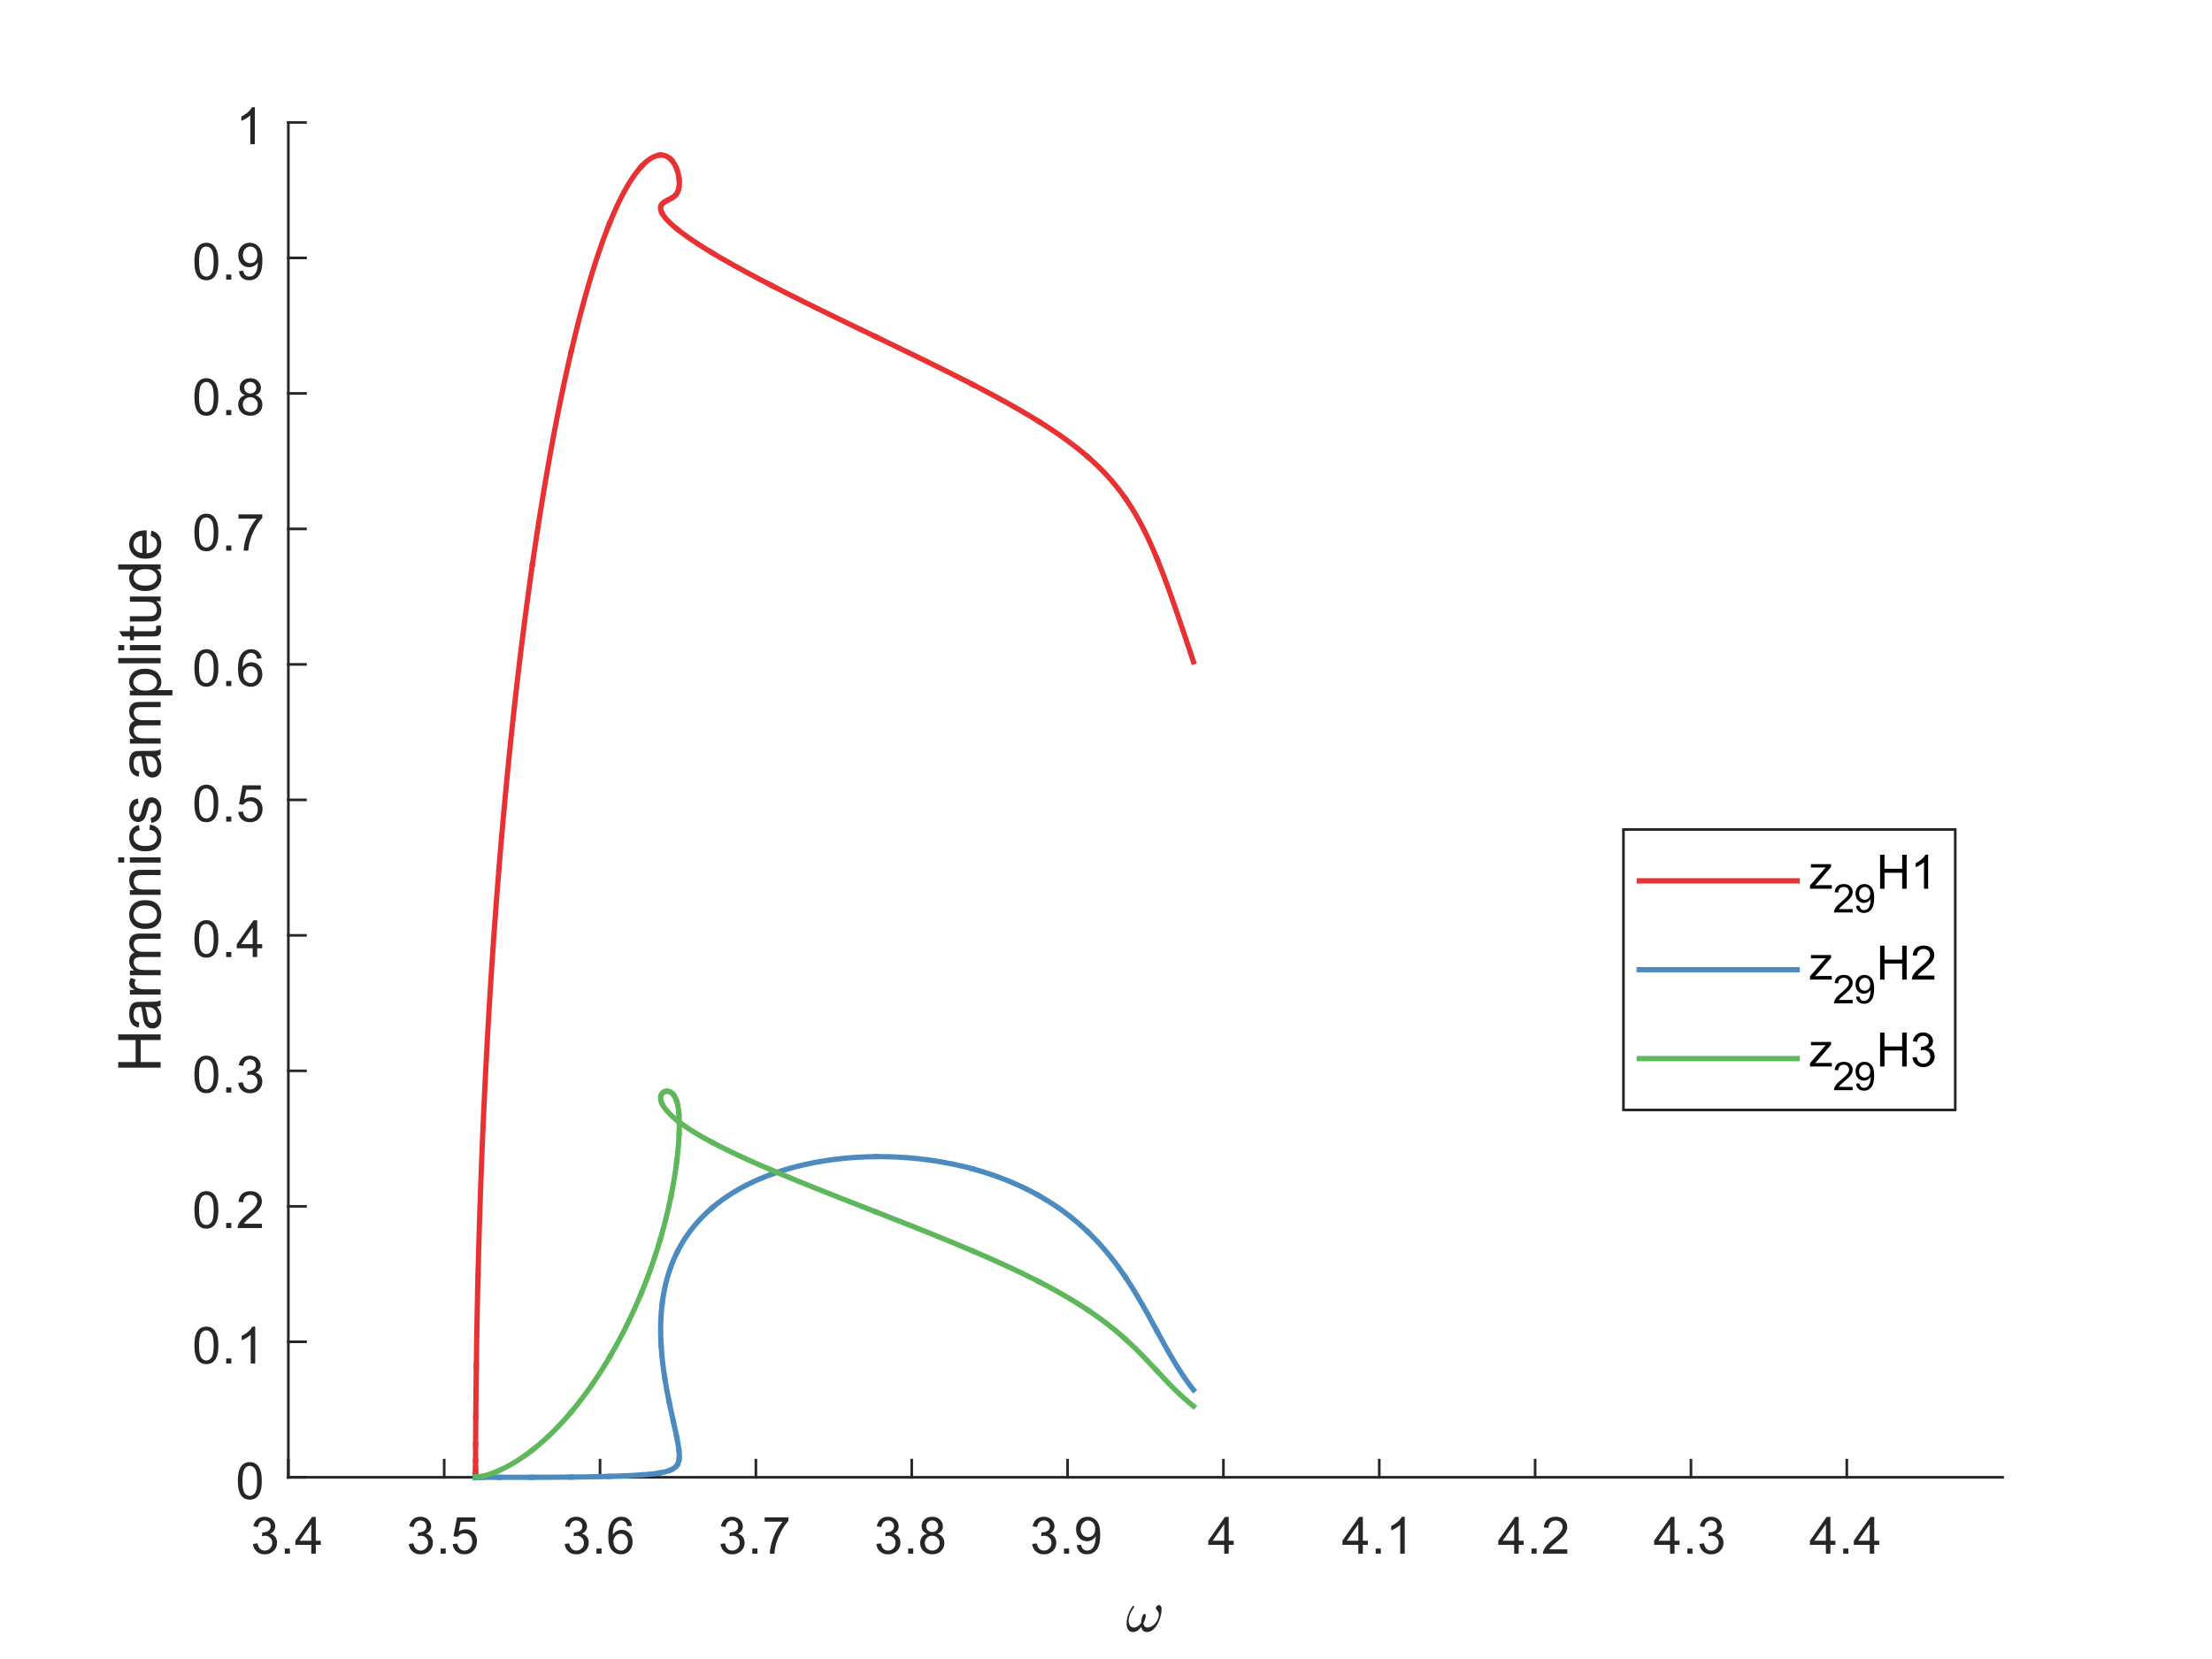 <?xml version="1.0"?>
<!DOCTYPE svg PUBLIC '-//W3C//DTD SVG 1.0//EN'
          'http://www.w3.org/TR/2001/REC-SVG-20010904/DTD/svg10.dtd'>
<svg xmlns:xlink="http://www.w3.org/1999/xlink" style="fill-opacity:1; color-rendering:auto; color-interpolation:auto; text-rendering:auto; stroke:black; stroke-linecap:square; stroke-miterlimit:10; shape-rendering:auto; stroke-opacity:1; fill:black; stroke-dasharray:none; font-weight:normal; stroke-width:1; font-family:'Dialog'; font-style:normal; stroke-linejoin:miter; font-size:12px; stroke-dashoffset:0; image-rendering:auto;" width="560" height="420" xmlns="http://www.w3.org/2000/svg"
><rect width="100%" height="100%" fill="#333333" stroke="none"/><!--Generated by the Batik Graphics2D SVG Generator--><defs id="genericDefs"
  /><g
  ><defs id="defs1"
    ><clipPath clipPathUnits="userSpaceOnUse" id="clipPath1"
      ><path d="M0 0 L560 0 L560 420 L0 420 L0 0 Z"
      /></clipPath
    ></defs
    ><g style="fill:white; stroke:white;"
    ><rect x="0" y="0" width="560" style="clip-path:url(#clipPath1); stroke:none;" height="420"
    /></g
    ><g style="fill:white; text-rendering:optimizeSpeed; color-rendering:optimizeSpeed; image-rendering:optimizeSpeed; shape-rendering:crispEdges; stroke:white; color-interpolation:sRGB;"
    ><rect x="0" width="560" height="420" y="0" style="stroke:none;"
      /><path style="stroke:none;" d="M73 374 L507 374 L507 31 L73 31 Z"
    /></g
    ><g style="fill:rgb(38,38,38); text-rendering:geometricPrecision; image-rendering:optimizeQuality; color-rendering:optimizeQuality; stroke-linejoin:round; stroke:rgb(38,38,38); color-interpolation:linearRGB; stroke-width:0.667;"
    ><line y2="374" style="fill:none;" x1="73" x2="507" y1="374"
      /><line y2="369.66" style="fill:none;" x1="73" x2="73" y1="374"
      /><line y2="369.66" style="fill:none;" x1="112.454" x2="112.454" y1="374"
      /><line y2="369.66" style="fill:none;" x1="151.909" x2="151.909" y1="374"
      /><line y2="369.66" style="fill:none;" x1="191.364" x2="191.364" y1="374"
      /><line y2="369.66" style="fill:none;" x1="230.818" x2="230.818" y1="374"
      /><line y2="369.66" style="fill:none;" x1="270.273" x2="270.273" y1="374"
      /><line y2="369.66" style="fill:none;" x1="309.727" x2="309.727" y1="374"
      /><line y2="369.66" style="fill:none;" x1="349.182" x2="349.182" y1="374"
      /><line y2="369.66" style="fill:none;" x1="388.636" x2="388.636" y1="374"
      /><line y2="369.66" style="fill:none;" x1="428.091" x2="428.091" y1="374"
      /><line y2="369.66" style="fill:none;" x1="467.546" x2="467.546" y1="374"
    /></g
    ><g transform="translate(73,379.333)" style="font-size:13.333px; fill:rgb(38,38,38); text-rendering:geometricPrecision; image-rendering:optimizeQuality; color-rendering:optimizeQuality; font-family:'SansSerif'; stroke:rgb(38,38,38); color-interpolation:linearRGB;"
    ><path style="stroke:none;" d="M-8.953 11.547 L-7.812 11.391 Q-7.609 12.359 -7.141 12.789 Q-6.672 13.219 -5.984 13.219 Q-5.188 13.219 -4.633 12.664 Q-4.078 12.109 -4.078 11.281 Q-4.078 10.484 -4.586 9.977 Q-5.094 9.469 -5.891 9.469 Q-6.219 9.469 -6.703 9.594 L-6.578 8.594 Q-6.453 8.609 -6.391 8.609 Q-5.656 8.609 -5.07 8.227 Q-4.484 7.844 -4.484 7.047 Q-4.484 6.422 -4.914 6.008 Q-5.344 5.594 -6.016 5.594 Q-6.688 5.594 -7.125 6.016 Q-7.562 6.438 -7.703 7.266 L-8.844 7.062 Q-8.625 5.922 -7.883 5.289 Q-7.141 4.656 -6.047 4.656 Q-5.281 4.656 -4.641 4.984 Q-4 5.312 -3.656 5.875 Q-3.312 6.438 -3.312 7.078 Q-3.312 7.672 -3.641 8.172 Q-3.969 8.672 -4.594 8.953 Q-3.781 9.156 -3.32 9.75 Q-2.859 10.344 -2.859 11.25 Q-2.859 12.469 -3.75 13.32 Q-4.641 14.172 -6 14.172 Q-7.219 14.172 -8.031 13.438 Q-8.844 12.703 -8.953 11.547 ZM-0.909 14 L-0.909 12.703 L0.388 12.703 L0.388 14 L-0.909 14 ZM5.806 14 L5.806 11.766 L1.774 11.766 L1.774 10.719 L6.009 4.688 L6.946 4.688 L6.946 10.719 L8.212 10.719 L8.212 11.766 L6.946 11.766 L6.946 14 L5.806 14 ZM5.806 10.719 L5.806 6.531 L2.884 10.719 L5.806 10.719 Z"
    /></g
    ><g transform="translate(112.454,379.333)" style="font-size:13.333px; fill:rgb(38,38,38); text-rendering:geometricPrecision; image-rendering:optimizeQuality; color-rendering:optimizeQuality; font-family:'SansSerif'; stroke:rgb(38,38,38); color-interpolation:linearRGB;"
    ><path style="stroke:none;" d="M-8.953 11.547 L-7.812 11.391 Q-7.609 12.359 -7.141 12.789 Q-6.672 13.219 -5.984 13.219 Q-5.188 13.219 -4.633 12.664 Q-4.078 12.109 -4.078 11.281 Q-4.078 10.484 -4.586 9.977 Q-5.094 9.469 -5.891 9.469 Q-6.219 9.469 -6.703 9.594 L-6.578 8.594 Q-6.453 8.609 -6.391 8.609 Q-5.656 8.609 -5.07 8.227 Q-4.484 7.844 -4.484 7.047 Q-4.484 6.422 -4.914 6.008 Q-5.344 5.594 -6.016 5.594 Q-6.688 5.594 -7.125 6.016 Q-7.562 6.438 -7.703 7.266 L-8.844 7.062 Q-8.625 5.922 -7.883 5.289 Q-7.141 4.656 -6.047 4.656 Q-5.281 4.656 -4.641 4.984 Q-4 5.312 -3.656 5.875 Q-3.312 6.438 -3.312 7.078 Q-3.312 7.672 -3.641 8.172 Q-3.969 8.672 -4.594 8.953 Q-3.781 9.156 -3.32 9.75 Q-2.859 10.344 -2.859 11.25 Q-2.859 12.469 -3.75 13.32 Q-4.641 14.172 -6 14.172 Q-7.219 14.172 -8.031 13.438 Q-8.844 12.703 -8.953 11.547 ZM-0.909 14 L-0.909 12.703 L0.388 12.703 L0.388 14 L-0.909 14 ZM2.149 11.562 L3.337 11.453 Q3.477 12.344 3.962 12.781 Q4.446 13.219 5.134 13.219 Q5.962 13.219 6.532 12.594 Q7.102 11.969 7.102 10.953 Q7.102 9.969 6.556 9.406 Q6.009 8.844 5.118 8.844 Q4.556 8.844 4.11 9.094 Q3.665 9.344 3.415 9.734 L2.352 9.594 L3.243 4.828 L7.868 4.828 L7.868 5.906 L4.165 5.906 L3.665 8.406 Q4.493 7.828 5.415 7.828 Q6.634 7.828 7.47 8.672 Q8.306 9.516 8.306 10.844 Q8.306 12.109 7.571 13.031 Q6.681 14.156 5.134 14.156 Q3.868 14.156 3.063 13.445 Q2.259 12.734 2.149 11.562 Z"
    /></g
    ><g transform="translate(151.909,379.333)" style="font-size:13.333px; fill:rgb(38,38,38); text-rendering:geometricPrecision; image-rendering:optimizeQuality; color-rendering:optimizeQuality; font-family:'SansSerif'; stroke:rgb(38,38,38); color-interpolation:linearRGB;"
    ><path style="stroke:none;" d="M-8.953 11.547 L-7.812 11.391 Q-7.609 12.359 -7.141 12.789 Q-6.672 13.219 -5.984 13.219 Q-5.188 13.219 -4.633 12.664 Q-4.078 12.109 -4.078 11.281 Q-4.078 10.484 -4.586 9.977 Q-5.094 9.469 -5.891 9.469 Q-6.219 9.469 -6.703 9.594 L-6.578 8.594 Q-6.453 8.609 -6.391 8.609 Q-5.656 8.609 -5.07 8.227 Q-4.484 7.844 -4.484 7.047 Q-4.484 6.422 -4.914 6.008 Q-5.344 5.594 -6.016 5.594 Q-6.688 5.594 -7.125 6.016 Q-7.562 6.438 -7.703 7.266 L-8.844 7.062 Q-8.625 5.922 -7.883 5.289 Q-7.141 4.656 -6.047 4.656 Q-5.281 4.656 -4.641 4.984 Q-4 5.312 -3.656 5.875 Q-3.312 6.438 -3.312 7.078 Q-3.312 7.672 -3.641 8.172 Q-3.969 8.672 -4.594 8.953 Q-3.781 9.156 -3.32 9.75 Q-2.859 10.344 -2.859 11.25 Q-2.859 12.469 -3.75 13.32 Q-4.641 14.172 -6 14.172 Q-7.219 14.172 -8.031 13.438 Q-8.844 12.703 -8.953 11.547 ZM-0.909 14 L-0.909 12.703 L0.388 12.703 L0.388 14 L-0.909 14 ZM8.071 6.969 L6.931 7.062 Q6.79 6.391 6.509 6.078 Q6.04 5.594 5.368 5.594 Q4.821 5.594 4.399 5.906 Q3.868 6.297 3.555 7.047 Q3.243 7.797 3.227 9.203 Q3.634 8.578 4.235 8.273 Q4.837 7.969 5.493 7.969 Q6.634 7.969 7.438 8.805 Q8.243 9.641 8.243 10.984 Q8.243 11.859 7.86 12.609 Q7.477 13.359 6.821 13.758 Q6.165 14.156 5.321 14.156 Q3.899 14.156 2.993 13.109 Q2.087 12.062 2.087 9.641 Q2.087 6.953 3.087 5.719 Q3.962 4.656 5.431 4.656 Q6.524 4.656 7.227 5.273 Q7.931 5.891 8.071 6.969 ZM3.399 10.984 Q3.399 11.578 3.649 12.117 Q3.899 12.656 4.352 12.938 Q4.806 13.219 5.306 13.219 Q6.024 13.219 6.548 12.633 Q7.071 12.047 7.071 11.047 Q7.071 10.078 6.556 9.523 Q6.04 8.969 5.259 8.969 Q4.477 8.969 3.938 9.523 Q3.399 10.078 3.399 10.984 Z"
    /></g
    ><g transform="translate(191.364,379.333)" style="font-size:13.333px; fill:rgb(38,38,38); text-rendering:geometricPrecision; image-rendering:optimizeQuality; color-rendering:optimizeQuality; font-family:'SansSerif'; stroke:rgb(38,38,38); color-interpolation:linearRGB;"
    ><path style="stroke:none;" d="M-8.953 11.547 L-7.812 11.391 Q-7.609 12.359 -7.141 12.789 Q-6.672 13.219 -5.984 13.219 Q-5.188 13.219 -4.633 12.664 Q-4.078 12.109 -4.078 11.281 Q-4.078 10.484 -4.586 9.977 Q-5.094 9.469 -5.891 9.469 Q-6.219 9.469 -6.703 9.594 L-6.578 8.594 Q-6.453 8.609 -6.391 8.609 Q-5.656 8.609 -5.07 8.227 Q-4.484 7.844 -4.484 7.047 Q-4.484 6.422 -4.914 6.008 Q-5.344 5.594 -6.016 5.594 Q-6.688 5.594 -7.125 6.016 Q-7.562 6.438 -7.703 7.266 L-8.844 7.062 Q-8.625 5.922 -7.883 5.289 Q-7.141 4.656 -6.047 4.656 Q-5.281 4.656 -4.641 4.984 Q-4 5.312 -3.656 5.875 Q-3.312 6.438 -3.312 7.078 Q-3.312 7.672 -3.641 8.172 Q-3.969 8.672 -4.594 8.953 Q-3.781 9.156 -3.32 9.75 Q-2.859 10.344 -2.859 11.25 Q-2.859 12.469 -3.75 13.32 Q-4.641 14.172 -6 14.172 Q-7.219 14.172 -8.031 13.438 Q-8.844 12.703 -8.953 11.547 ZM-0.909 14 L-0.909 12.703 L0.388 12.703 L0.388 14 L-0.909 14 ZM2.212 5.906 L2.212 4.812 L8.243 4.812 L8.243 5.703 Q7.352 6.656 6.477 8.219 Q5.602 9.781 5.134 11.438 Q4.79 12.609 4.696 14 L3.524 14 Q3.54 12.906 3.954 11.352 Q4.368 9.797 5.134 8.352 Q5.899 6.906 6.774 5.906 L2.212 5.906 Z"
    /></g
    ><g transform="translate(230.818,379.333)" style="font-size:13.333px; fill:rgb(38,38,38); text-rendering:geometricPrecision; image-rendering:optimizeQuality; color-rendering:optimizeQuality; font-family:'SansSerif'; stroke:rgb(38,38,38); color-interpolation:linearRGB;"
    ><path style="stroke:none;" d="M-8.953 11.547 L-7.812 11.391 Q-7.609 12.359 -7.141 12.789 Q-6.672 13.219 -5.984 13.219 Q-5.188 13.219 -4.633 12.664 Q-4.078 12.109 -4.078 11.281 Q-4.078 10.484 -4.586 9.977 Q-5.094 9.469 -5.891 9.469 Q-6.219 9.469 -6.703 9.594 L-6.578 8.594 Q-6.453 8.609 -6.391 8.609 Q-5.656 8.609 -5.07 8.227 Q-4.484 7.844 -4.484 7.047 Q-4.484 6.422 -4.914 6.008 Q-5.344 5.594 -6.016 5.594 Q-6.688 5.594 -7.125 6.016 Q-7.562 6.438 -7.703 7.266 L-8.844 7.062 Q-8.625 5.922 -7.883 5.289 Q-7.141 4.656 -6.047 4.656 Q-5.281 4.656 -4.641 4.984 Q-4 5.312 -3.656 5.875 Q-3.312 6.438 -3.312 7.078 Q-3.312 7.672 -3.641 8.172 Q-3.969 8.672 -4.594 8.953 Q-3.781 9.156 -3.32 9.75 Q-2.859 10.344 -2.859 11.25 Q-2.859 12.469 -3.75 13.32 Q-4.641 14.172 -6 14.172 Q-7.219 14.172 -8.031 13.438 Q-8.844 12.703 -8.953 11.547 ZM-0.909 14 L-0.909 12.703 L0.388 12.703 L0.388 14 L-0.909 14 ZM3.899 8.953 Q3.196 8.688 2.852 8.211 Q2.509 7.734 2.509 7.062 Q2.509 6.047 3.235 5.352 Q3.962 4.656 5.181 4.656 Q6.399 4.656 7.141 5.367 Q7.884 6.078 7.884 7.094 Q7.884 7.734 7.54 8.211 Q7.196 8.688 6.509 8.953 Q7.368 9.234 7.813 9.859 Q8.259 10.484 8.259 11.344 Q8.259 12.531 7.415 13.344 Q6.571 14.156 5.196 14.156 Q3.821 14.156 2.977 13.344 Q2.134 12.531 2.134 11.312 Q2.134 10.406 2.595 9.789 Q3.055 9.172 3.899 8.953 ZM3.665 7.016 Q3.665 7.672 4.095 8.094 Q4.524 8.516 5.196 8.516 Q5.868 8.516 6.29 8.102 Q6.712 7.688 6.712 7.078 Q6.712 6.453 6.274 6.023 Q5.837 5.594 5.196 5.594 Q4.54 5.594 4.102 6.016 Q3.665 6.438 3.665 7.016 ZM3.305 11.312 Q3.305 11.797 3.54 12.258 Q3.774 12.719 4.227 12.969 Q4.681 13.219 5.212 13.219 Q6.024 13.219 6.556 12.695 Q7.087 12.172 7.087 11.359 Q7.087 10.531 6.54 9.992 Q5.993 9.453 5.165 9.453 Q4.368 9.453 3.837 9.984 Q3.305 10.516 3.305 11.312 Z"
    /></g
    ><g transform="translate(270.273,379.333)" style="font-size:13.333px; fill:rgb(38,38,38); text-rendering:geometricPrecision; image-rendering:optimizeQuality; color-rendering:optimizeQuality; font-family:'SansSerif'; stroke:rgb(38,38,38); color-interpolation:linearRGB;"
    ><path style="stroke:none;" d="M-8.953 11.547 L-7.812 11.391 Q-7.609 12.359 -7.141 12.789 Q-6.672 13.219 -5.984 13.219 Q-5.188 13.219 -4.633 12.664 Q-4.078 12.109 -4.078 11.281 Q-4.078 10.484 -4.586 9.977 Q-5.094 9.469 -5.891 9.469 Q-6.219 9.469 -6.703 9.594 L-6.578 8.594 Q-6.453 8.609 -6.391 8.609 Q-5.656 8.609 -5.07 8.227 Q-4.484 7.844 -4.484 7.047 Q-4.484 6.422 -4.914 6.008 Q-5.344 5.594 -6.016 5.594 Q-6.688 5.594 -7.125 6.016 Q-7.562 6.438 -7.703 7.266 L-8.844 7.062 Q-8.625 5.922 -7.883 5.289 Q-7.141 4.656 -6.047 4.656 Q-5.281 4.656 -4.641 4.984 Q-4 5.312 -3.656 5.875 Q-3.312 6.438 -3.312 7.078 Q-3.312 7.672 -3.641 8.172 Q-3.969 8.672 -4.594 8.953 Q-3.781 9.156 -3.32 9.75 Q-2.859 10.344 -2.859 11.25 Q-2.859 12.469 -3.75 13.32 Q-4.641 14.172 -6 14.172 Q-7.219 14.172 -8.031 13.438 Q-8.844 12.703 -8.953 11.547 ZM-0.909 14 L-0.909 12.703 L0.388 12.703 L0.388 14 L-0.909 14 ZM2.321 11.844 L3.415 11.75 Q3.555 12.516 3.946 12.867 Q4.337 13.219 4.962 13.219 Q5.477 13.219 5.876 12.977 Q6.274 12.734 6.532 12.336 Q6.79 11.938 6.954 11.25 Q7.118 10.562 7.118 9.844 Q7.118 9.766 7.118 9.625 Q6.774 10.172 6.181 10.508 Q5.587 10.844 4.899 10.844 Q3.743 10.844 2.946 10.008 Q2.149 9.172 2.149 7.797 Q2.149 6.375 2.977 5.516 Q3.805 4.656 5.071 4.656 Q5.977 4.656 6.727 5.148 Q7.477 5.641 7.868 6.539 Q8.259 7.438 8.259 9.156 Q8.259 10.938 7.876 11.992 Q7.493 13.047 6.727 13.602 Q5.962 14.156 4.931 14.156 Q3.837 14.156 3.142 13.555 Q2.446 12.953 2.321 11.844 ZM6.993 7.734 Q6.993 6.75 6.47 6.18 Q5.946 5.609 5.212 5.609 Q4.446 5.609 3.884 6.227 Q3.321 6.844 3.321 7.844 Q3.321 8.719 3.852 9.273 Q4.384 9.828 5.181 9.828 Q5.977 9.828 6.485 9.273 Q6.993 8.719 6.993 7.734 Z"
    /></g
    ><g transform="translate(309.727,379.333)" style="font-size:13.333px; fill:rgb(38,38,38); text-rendering:geometricPrecision; image-rendering:optimizeQuality; color-rendering:optimizeQuality; font-family:'SansSerif'; stroke:rgb(38,38,38); color-interpolation:linearRGB;"
    ><path style="stroke:none;" d="M0.203 14 L0.203 11.766 L-3.828 11.766 L-3.828 10.719 L0.406 4.688 L1.344 4.688 L1.344 10.719 L2.609 10.719 L2.609 11.766 L1.344 11.766 L1.344 14 L0.203 14 ZM0.203 10.719 L0.203 6.531 L-2.719 10.719 L0.203 10.719 Z"
    /></g
    ><g transform="translate(349.182,379.333)" style="font-size:13.333px; fill:rgb(38,38,38); text-rendering:geometricPrecision; image-rendering:optimizeQuality; color-rendering:optimizeQuality; font-family:'SansSerif'; stroke:rgb(38,38,38); color-interpolation:linearRGB;"
    ><path style="stroke:none;" d="M-5.297 14 L-5.297 11.766 L-9.328 11.766 L-9.328 10.719 L-5.094 4.688 L-4.156 4.688 L-4.156 10.719 L-2.891 10.719 L-2.891 11.766 L-4.156 11.766 L-4.156 14 L-5.297 14 ZM-5.297 10.719 L-5.297 6.531 L-8.219 10.719 L-5.297 10.719 ZM-0.909 14 L-0.909 12.703 L0.388 12.703 L0.388 14 L-0.909 14 ZM6.446 14 L5.306 14 L5.306 6.719 Q4.884 7.109 4.22 7.508 Q3.555 7.906 3.024 8.094 L3.024 6.984 Q3.977 6.547 4.696 5.906 Q5.415 5.266 5.712 4.656 L6.446 4.656 L6.446 14 Z"
    /></g
    ><g transform="translate(388.636,379.333)" style="font-size:13.333px; fill:rgb(38,38,38); text-rendering:geometricPrecision; image-rendering:optimizeQuality; color-rendering:optimizeQuality; font-family:'SansSerif'; stroke:rgb(38,38,38); color-interpolation:linearRGB;"
    ><path style="stroke:none;" d="M-5.297 14 L-5.297 11.766 L-9.328 11.766 L-9.328 10.719 L-5.094 4.688 L-4.156 4.688 L-4.156 10.719 L-2.891 10.719 L-2.891 11.766 L-4.156 11.766 L-4.156 14 L-5.297 14 ZM-5.297 10.719 L-5.297 6.531 L-8.219 10.719 L-5.297 10.719 ZM-0.909 14 L-0.909 12.703 L0.388 12.703 L0.388 14 L-0.909 14 ZM8.149 12.906 L8.149 14 L1.993 14 Q1.977 13.594 2.134 13.203 Q2.368 12.578 2.884 11.969 Q3.399 11.359 4.384 10.562 Q5.899 9.312 6.431 8.586 Q6.962 7.859 6.962 7.219 Q6.962 6.531 6.477 6.07 Q5.993 5.609 5.212 5.609 Q4.384 5.609 3.892 6.102 Q3.399 6.594 3.384 7.469 L2.212 7.344 Q2.337 6.031 3.118 5.344 Q3.899 4.656 5.227 4.656 Q6.571 4.656 7.352 5.398 Q8.134 6.141 8.134 7.234 Q8.134 7.797 7.907 8.336 Q7.681 8.875 7.149 9.477 Q6.618 10.078 5.384 11.109 Q4.352 11.969 4.063 12.281 Q3.774 12.594 3.587 12.906 L8.149 12.906 Z"
    /></g
    ><g transform="translate(428.091,379.333)" style="font-size:13.333px; fill:rgb(38,38,38); text-rendering:geometricPrecision; image-rendering:optimizeQuality; color-rendering:optimizeQuality; font-family:'SansSerif'; stroke:rgb(38,38,38); color-interpolation:linearRGB;"
    ><path style="stroke:none;" d="M-5.297 14 L-5.297 11.766 L-9.328 11.766 L-9.328 10.719 L-5.094 4.688 L-4.156 4.688 L-4.156 10.719 L-2.891 10.719 L-2.891 11.766 L-4.156 11.766 L-4.156 14 L-5.297 14 ZM-5.297 10.719 L-5.297 6.531 L-8.219 10.719 L-5.297 10.719 ZM-0.909 14 L-0.909 12.703 L0.388 12.703 L0.388 14 L-0.909 14 ZM2.149 11.547 L3.29 11.391 Q3.493 12.359 3.962 12.789 Q4.431 13.219 5.118 13.219 Q5.915 13.219 6.47 12.664 Q7.024 12.109 7.024 11.281 Q7.024 10.484 6.516 9.977 Q6.009 9.469 5.212 9.469 Q4.884 9.469 4.399 9.594 L4.524 8.594 Q4.649 8.609 4.712 8.609 Q5.446 8.609 6.032 8.227 Q6.618 7.844 6.618 7.047 Q6.618 6.422 6.188 6.008 Q5.759 5.594 5.087 5.594 Q4.415 5.594 3.977 6.016 Q3.54 6.438 3.399 7.266 L2.259 7.062 Q2.477 5.922 3.22 5.289 Q3.962 4.656 5.056 4.656 Q5.821 4.656 6.462 4.984 Q7.102 5.312 7.446 5.875 Q7.79 6.438 7.79 7.078 Q7.79 7.672 7.462 8.172 Q7.134 8.672 6.509 8.953 Q7.321 9.156 7.782 9.75 Q8.243 10.344 8.243 11.25 Q8.243 12.469 7.352 13.32 Q6.462 14.172 5.102 14.172 Q3.884 14.172 3.071 13.438 Q2.259 12.703 2.149 11.547 Z"
    /></g
    ><g transform="translate(467.546,379.333)" style="font-size:13.333px; fill:rgb(38,38,38); text-rendering:geometricPrecision; image-rendering:optimizeQuality; color-rendering:optimizeQuality; font-family:'SansSerif'; stroke:rgb(38,38,38); color-interpolation:linearRGB;"
    ><path style="stroke:none;" d="M-5.297 14 L-5.297 11.766 L-9.328 11.766 L-9.328 10.719 L-5.094 4.688 L-4.156 4.688 L-4.156 10.719 L-2.891 10.719 L-2.891 11.766 L-4.156 11.766 L-4.156 14 L-5.297 14 ZM-5.297 10.719 L-5.297 6.531 L-8.219 10.719 L-5.297 10.719 ZM-0.909 14 L-0.909 12.703 L0.388 12.703 L0.388 14 L-0.909 14 ZM5.806 14 L5.806 11.766 L1.774 11.766 L1.774 10.719 L6.009 4.688 L6.946 4.688 L6.946 10.719 L8.212 10.719 L8.212 11.766 L6.946 11.766 L6.946 14 L5.806 14 ZM5.806 10.719 L5.806 6.531 L2.884 10.719 L5.806 10.719 Z"
    /></g
    ><g transform="translate(285,413)" style="font-size:14.667px; fill:rgb(38,38,38); text-rendering:geometricPrecision; image-rendering:optimizeQuality; color-rendering:optimizeQuality; font-family:'mwa_cmmi10'; stroke:rgb(38,38,38); color-interpolation:linearRGB;"
    ><path style="stroke:none;" d="M1.812 0.172 Q0.969 0.172 0.594 -0.453 Q0.219 -1.078 0.219 -1.984 Q0.219 -2.578 0.32 -3.141 Q0.422 -3.703 0.641 -4.289 Q0.859 -4.875 1.133 -5.383 Q1.406 -5.891 1.766 -6.375 Q1.828 -6.469 1.938 -6.469 Q2.031 -6.469 2.086 -6.406 Q2.141 -6.344 2.141 -6.266 Q2.141 -6.188 2.109 -6.125 Q0.734 -4.234 0.734 -2.656 Q0.734 -1.969 1.055 -1.469 Q1.375 -0.969 2.016 -0.969 Q2.578 -0.969 3.062 -1.305 Q3.547 -1.641 3.891 -2.141 Q3.891 -2.406 3.984 -2.961 Q4.078 -3.516 4.273 -3.953 Q4.469 -4.391 4.734 -4.391 Q5.078 -4.391 5.078 -3.984 Q5.078 -3.75 4.984 -3.398 Q4.891 -3.047 4.766 -2.742 Q4.641 -2.438 4.469 -2.047 Q4.641 -0.969 5.531 -0.969 Q6.062 -0.969 6.586 -1.273 Q7.109 -1.578 7.508 -2.062 Q7.906 -2.547 8.141 -3.109 Q8.375 -3.672 8.375 -4.188 Q8.375 -4.641 8.234 -4.891 Q8.094 -5.141 7.859 -5.422 Q7.625 -5.703 7.625 -5.859 Q7.625 -6.156 7.867 -6.398 Q8.109 -6.641 8.406 -6.641 Q8.766 -6.641 8.922 -6.312 Q9.078 -5.984 9.078 -5.547 Q9.078 -4.859 8.805 -3.812 Q8.531 -2.766 8.172 -2.078 Q7.688 -1.125 6.961 -0.477 Q6.234 0.172 5.328 0.172 Q4.75 0.172 4.391 -0.18 Q4.031 -0.531 3.938 -1.125 Q3.516 -0.531 2.984 -0.18 Q2.453 0.172 1.812 0.172 Z"
    /></g
    ><g style="fill:rgb(38,38,38); text-rendering:geometricPrecision; image-rendering:optimizeQuality; color-rendering:optimizeQuality; stroke-linejoin:round; stroke:rgb(38,38,38); color-interpolation:linearRGB; stroke-width:0.667;"
    ><line y2="31" style="fill:none;" x1="73" x2="73" y1="374"
      /><line y2="374" style="fill:none;" x1="73" x2="77.34" y1="374"
      /><line y2="339.7" style="fill:none;" x1="73" x2="77.34" y1="339.7"
      /><line y2="305.4" style="fill:none;" x1="73" x2="77.34" y1="305.4"
      /><line y2="271.1" style="fill:none;" x1="73" x2="77.34" y1="271.1"
      /><line y2="236.8" style="fill:none;" x1="73" x2="77.34" y1="236.8"
      /><line y2="202.5" style="fill:none;" x1="73" x2="77.34" y1="202.5"
      /><line y2="168.2" style="fill:none;" x1="73" x2="77.34" y1="168.2"
      /><line y2="133.9" style="fill:none;" x1="73" x2="77.34" y1="133.9"
      /><line y2="99.6" style="fill:none;" x1="73" x2="77.34" y1="99.6"
      /><line y2="65.3" style="fill:none;" x1="73" x2="77.34" y1="65.3"
      /><line y2="31" style="fill:none;" x1="73" x2="77.34" y1="31"
    /></g
    ><g transform="translate(67.667,374)" style="font-size:13.333px; fill:rgb(38,38,38); text-rendering:geometricPrecision; image-rendering:optimizeQuality; color-rendering:optimizeQuality; font-family:'SansSerif'; stroke:rgb(38,38,38); color-interpolation:linearRGB;"
    ><path style="stroke:none;" d="M-7.453 0.906 Q-7.453 -0.734 -7.117 -1.742 Q-6.781 -2.75 -6.109 -3.297 Q-5.438 -3.844 -4.422 -3.844 Q-3.672 -3.844 -3.109 -3.539 Q-2.547 -3.234 -2.18 -2.672 Q-1.812 -2.109 -1.602 -1.289 Q-1.391 -0.469 -1.391 0.906 Q-1.391 2.547 -1.727 3.555 Q-2.062 4.562 -2.734 5.109 Q-3.406 5.656 -4.422 5.656 Q-5.766 5.656 -6.547 4.688 Q-7.453 3.531 -7.453 0.906 ZM-6.281 0.906 Q-6.281 3.203 -5.75 3.961 Q-5.219 4.719 -4.422 4.719 Q-3.641 4.719 -3.102 3.961 Q-2.562 3.203 -2.562 0.906 Q-2.562 -1.391 -3.102 -2.141 Q-3.641 -2.891 -4.438 -2.891 Q-5.219 -2.891 -5.703 -2.234 Q-6.281 -1.375 -6.281 0.906 Z"
    /></g
    ><g transform="translate(67.667,339.7)" style="font-size:13.333px; fill:rgb(38,38,38); text-rendering:geometricPrecision; image-rendering:optimizeQuality; color-rendering:optimizeQuality; font-family:'SansSerif'; stroke:rgb(38,38,38); color-interpolation:linearRGB;"
    ><path style="stroke:none;" d="M-18.453 0.906 Q-18.453 -0.734 -18.117 -1.742 Q-17.781 -2.75 -17.109 -3.297 Q-16.438 -3.844 -15.422 -3.844 Q-14.672 -3.844 -14.109 -3.539 Q-13.547 -3.234 -13.18 -2.672 Q-12.812 -2.109 -12.602 -1.289 Q-12.391 -0.469 -12.391 0.906 Q-12.391 2.547 -12.727 3.555 Q-13.062 4.562 -13.734 5.109 Q-14.406 5.656 -15.422 5.656 Q-16.766 5.656 -17.547 4.688 Q-18.453 3.531 -18.453 0.906 ZM-17.281 0.906 Q-17.281 3.203 -16.75 3.961 Q-16.219 4.719 -15.422 4.719 Q-14.641 4.719 -14.102 3.961 Q-13.562 3.203 -13.562 0.906 Q-13.562 -1.391 -14.102 -2.141 Q-14.641 -2.891 -15.438 -2.891 Q-16.219 -2.891 -16.703 -2.234 Q-17.281 -1.375 -17.281 0.906 ZM-10.409 5.5 L-10.409 4.203 L-9.112 4.203 L-9.112 5.5 L-10.409 5.5 ZM-3.054 5.5 L-4.194 5.5 L-4.194 -1.781 Q-4.616 -1.391 -5.28 -0.992 Q-5.944 -0.594 -6.476 -0.406 L-6.476 -1.516 Q-5.523 -1.953 -4.804 -2.594 Q-4.085 -3.234 -3.788 -3.844 L-3.054 -3.844 L-3.054 5.5 Z"
    /></g
    ><g transform="translate(67.667,305.4)" style="font-size:13.333px; fill:rgb(38,38,38); text-rendering:geometricPrecision; image-rendering:optimizeQuality; color-rendering:optimizeQuality; font-family:'SansSerif'; stroke:rgb(38,38,38); color-interpolation:linearRGB;"
    ><path style="stroke:none;" d="M-18.453 0.906 Q-18.453 -0.734 -18.117 -1.742 Q-17.781 -2.75 -17.109 -3.297 Q-16.438 -3.844 -15.422 -3.844 Q-14.672 -3.844 -14.109 -3.539 Q-13.547 -3.234 -13.18 -2.672 Q-12.812 -2.109 -12.602 -1.289 Q-12.391 -0.469 -12.391 0.906 Q-12.391 2.547 -12.727 3.555 Q-13.062 4.562 -13.734 5.109 Q-14.406 5.656 -15.422 5.656 Q-16.766 5.656 -17.547 4.688 Q-18.453 3.531 -18.453 0.906 ZM-17.281 0.906 Q-17.281 3.203 -16.75 3.961 Q-16.219 4.719 -15.422 4.719 Q-14.641 4.719 -14.102 3.961 Q-13.562 3.203 -13.562 0.906 Q-13.562 -1.391 -14.102 -2.141 Q-14.641 -2.891 -15.438 -2.891 Q-16.219 -2.891 -16.703 -2.234 Q-17.281 -1.375 -17.281 0.906 ZM-10.409 5.5 L-10.409 4.203 L-9.112 4.203 L-9.112 5.5 L-10.409 5.5 ZM-1.351 4.406 L-1.351 5.5 L-7.507 5.5 Q-7.523 5.094 -7.366 4.703 Q-7.132 4.078 -6.616 3.469 Q-6.101 2.859 -5.116 2.062 Q-3.601 0.812 -3.07 0.086 Q-2.538 -0.641 -2.538 -1.281 Q-2.538 -1.969 -3.023 -2.43 Q-3.507 -2.891 -4.288 -2.891 Q-5.116 -2.891 -5.609 -2.398 Q-6.101 -1.906 -6.116 -1.031 L-7.288 -1.156 Q-7.163 -2.469 -6.382 -3.156 Q-5.601 -3.844 -4.273 -3.844 Q-2.929 -3.844 -2.148 -3.102 Q-1.366 -2.359 -1.366 -1.266 Q-1.366 -0.703 -1.593 -0.164 Q-1.819 0.375 -2.351 0.977 Q-2.882 1.578 -4.116 2.609 Q-5.148 3.469 -5.437 3.781 Q-5.726 4.094 -5.913 4.406 L-1.351 4.406 Z"
    /></g
    ><g transform="translate(67.667,271.1)" style="font-size:13.333px; fill:rgb(38,38,38); text-rendering:geometricPrecision; image-rendering:optimizeQuality; color-rendering:optimizeQuality; font-family:'SansSerif'; stroke:rgb(38,38,38); color-interpolation:linearRGB;"
    ><path style="stroke:none;" d="M-18.453 0.906 Q-18.453 -0.734 -18.117 -1.742 Q-17.781 -2.75 -17.109 -3.297 Q-16.438 -3.844 -15.422 -3.844 Q-14.672 -3.844 -14.109 -3.539 Q-13.547 -3.234 -13.18 -2.672 Q-12.812 -2.109 -12.602 -1.289 Q-12.391 -0.469 -12.391 0.906 Q-12.391 2.547 -12.727 3.555 Q-13.062 4.562 -13.734 5.109 Q-14.406 5.656 -15.422 5.656 Q-16.766 5.656 -17.547 4.688 Q-18.453 3.531 -18.453 0.906 ZM-17.281 0.906 Q-17.281 3.203 -16.75 3.961 Q-16.219 4.719 -15.422 4.719 Q-14.641 4.719 -14.102 3.961 Q-13.562 3.203 -13.562 0.906 Q-13.562 -1.391 -14.102 -2.141 Q-14.641 -2.891 -15.438 -2.891 Q-16.219 -2.891 -16.703 -2.234 Q-17.281 -1.375 -17.281 0.906 ZM-10.409 5.5 L-10.409 4.203 L-9.112 4.203 L-9.112 5.5 L-10.409 5.5 ZM-7.351 3.047 L-6.21 2.891 Q-6.007 3.859 -5.538 4.289 Q-5.069 4.719 -4.382 4.719 Q-3.585 4.719 -3.03 4.164 Q-2.476 3.609 -2.476 2.781 Q-2.476 1.984 -2.983 1.477 Q-3.491 0.969 -4.288 0.969 Q-4.616 0.969 -5.101 1.094 L-4.976 0.094 Q-4.851 0.109 -4.788 0.109 Q-4.054 0.109 -3.468 -0.273 Q-2.882 -0.656 -2.882 -1.453 Q-2.882 -2.078 -3.312 -2.492 Q-3.741 -2.906 -4.413 -2.906 Q-5.085 -2.906 -5.523 -2.484 Q-5.96 -2.062 -6.101 -1.234 L-7.241 -1.438 Q-7.023 -2.578 -6.28 -3.211 Q-5.538 -3.844 -4.444 -3.844 Q-3.679 -3.844 -3.038 -3.516 Q-2.398 -3.188 -2.054 -2.625 Q-1.71 -2.062 -1.71 -1.422 Q-1.71 -0.828 -2.038 -0.328 Q-2.366 0.172 -2.991 0.453 Q-2.179 0.656 -1.718 1.25 Q-1.257 1.844 -1.257 2.75 Q-1.257 3.969 -2.148 4.82 Q-3.038 5.672 -4.398 5.672 Q-5.616 5.672 -6.429 4.938 Q-7.241 4.203 -7.351 3.047 Z"
    /></g
    ><g transform="translate(67.667,236.8)" style="font-size:13.333px; fill:rgb(38,38,38); text-rendering:geometricPrecision; image-rendering:optimizeQuality; color-rendering:optimizeQuality; font-family:'SansSerif'; stroke:rgb(38,38,38); color-interpolation:linearRGB;"
    ><path style="stroke:none;" d="M-18.453 0.906 Q-18.453 -0.734 -18.117 -1.742 Q-17.781 -2.75 -17.109 -3.297 Q-16.438 -3.844 -15.422 -3.844 Q-14.672 -3.844 -14.109 -3.539 Q-13.547 -3.234 -13.18 -2.672 Q-12.812 -2.109 -12.602 -1.289 Q-12.391 -0.469 -12.391 0.906 Q-12.391 2.547 -12.727 3.555 Q-13.062 4.562 -13.734 5.109 Q-14.406 5.656 -15.422 5.656 Q-16.766 5.656 -17.547 4.688 Q-18.453 3.531 -18.453 0.906 ZM-17.281 0.906 Q-17.281 3.203 -16.75 3.961 Q-16.219 4.719 -15.422 4.719 Q-14.641 4.719 -14.102 3.961 Q-13.562 3.203 -13.562 0.906 Q-13.562 -1.391 -14.102 -2.141 Q-14.641 -2.891 -15.438 -2.891 Q-16.219 -2.891 -16.703 -2.234 Q-17.281 -1.375 -17.281 0.906 ZM-10.409 5.5 L-10.409 4.203 L-9.112 4.203 L-9.112 5.5 L-10.409 5.5 ZM-3.695 5.5 L-3.695 3.266 L-7.726 3.266 L-7.726 2.219 L-3.491 -3.812 L-2.554 -3.812 L-2.554 2.219 L-1.288 2.219 L-1.288 3.266 L-2.554 3.266 L-2.554 5.5 L-3.695 5.5 ZM-3.695 2.219 L-3.695 -1.969 L-6.616 2.219 L-3.695 2.219 Z"
    /></g
    ><g transform="translate(67.667,202.5)" style="font-size:13.333px; fill:rgb(38,38,38); text-rendering:geometricPrecision; image-rendering:optimizeQuality; color-rendering:optimizeQuality; font-family:'SansSerif'; stroke:rgb(38,38,38); color-interpolation:linearRGB;"
    ><path style="stroke:none;" d="M-18.453 0.906 Q-18.453 -0.734 -18.117 -1.742 Q-17.781 -2.75 -17.109 -3.297 Q-16.438 -3.844 -15.422 -3.844 Q-14.672 -3.844 -14.109 -3.539 Q-13.547 -3.234 -13.18 -2.672 Q-12.812 -2.109 -12.602 -1.289 Q-12.391 -0.469 -12.391 0.906 Q-12.391 2.547 -12.727 3.555 Q-13.062 4.562 -13.734 5.109 Q-14.406 5.656 -15.422 5.656 Q-16.766 5.656 -17.547 4.688 Q-18.453 3.531 -18.453 0.906 ZM-17.281 0.906 Q-17.281 3.203 -16.75 3.961 Q-16.219 4.719 -15.422 4.719 Q-14.641 4.719 -14.102 3.961 Q-13.562 3.203 -13.562 0.906 Q-13.562 -1.391 -14.102 -2.141 Q-14.641 -2.891 -15.438 -2.891 Q-16.219 -2.891 -16.703 -2.234 Q-17.281 -1.375 -17.281 0.906 ZM-10.409 5.5 L-10.409 4.203 L-9.112 4.203 L-9.112 5.5 L-10.409 5.5 ZM-7.351 3.062 L-6.163 2.953 Q-6.023 3.844 -5.538 4.281 Q-5.054 4.719 -4.366 4.719 Q-3.538 4.719 -2.968 4.094 Q-2.398 3.469 -2.398 2.453 Q-2.398 1.469 -2.945 0.906 Q-3.491 0.344 -4.382 0.344 Q-4.944 0.344 -5.39 0.594 Q-5.835 0.844 -6.085 1.234 L-7.148 1.094 L-6.257 -3.672 L-1.632 -3.672 L-1.632 -2.594 L-5.335 -2.594 L-5.835 -0.094 Q-5.007 -0.672 -4.085 -0.672 Q-2.866 -0.672 -2.03 0.172 Q-1.194 1.016 -1.194 2.344 Q-1.194 3.609 -1.929 4.531 Q-2.82 5.656 -4.366 5.656 Q-5.632 5.656 -6.437 4.945 Q-7.241 4.234 -7.351 3.062 Z"
    /></g
    ><g transform="translate(67.667,168.2)" style="font-size:13.333px; fill:rgb(38,38,38); text-rendering:geometricPrecision; image-rendering:optimizeQuality; color-rendering:optimizeQuality; font-family:'SansSerif'; stroke:rgb(38,38,38); color-interpolation:linearRGB;"
    ><path style="stroke:none;" d="M-18.453 0.906 Q-18.453 -0.734 -18.117 -1.742 Q-17.781 -2.75 -17.109 -3.297 Q-16.438 -3.844 -15.422 -3.844 Q-14.672 -3.844 -14.109 -3.539 Q-13.547 -3.234 -13.18 -2.672 Q-12.812 -2.109 -12.602 -1.289 Q-12.391 -0.469 -12.391 0.906 Q-12.391 2.547 -12.727 3.555 Q-13.062 4.562 -13.734 5.109 Q-14.406 5.656 -15.422 5.656 Q-16.766 5.656 -17.547 4.688 Q-18.453 3.531 -18.453 0.906 ZM-17.281 0.906 Q-17.281 3.203 -16.75 3.961 Q-16.219 4.719 -15.422 4.719 Q-14.641 4.719 -14.102 3.961 Q-13.562 3.203 -13.562 0.906 Q-13.562 -1.391 -14.102 -2.141 Q-14.641 -2.891 -15.438 -2.891 Q-16.219 -2.891 -16.703 -2.234 Q-17.281 -1.375 -17.281 0.906 ZM-10.409 5.5 L-10.409 4.203 L-9.112 4.203 L-9.112 5.5 L-10.409 5.5 ZM-1.429 -1.531 L-2.57 -1.438 Q-2.71 -2.109 -2.991 -2.422 Q-3.46 -2.906 -4.132 -2.906 Q-4.679 -2.906 -5.101 -2.594 Q-5.632 -2.203 -5.944 -1.453 Q-6.257 -0.703 -6.273 0.703 Q-5.866 0.078 -5.265 -0.227 Q-4.663 -0.531 -4.007 -0.531 Q-2.866 -0.531 -2.062 0.305 Q-1.257 1.141 -1.257 2.484 Q-1.257 3.359 -1.64 4.109 Q-2.023 4.859 -2.679 5.258 Q-3.335 5.656 -4.179 5.656 Q-5.601 5.656 -6.507 4.609 Q-7.413 3.562 -7.413 1.141 Q-7.413 -1.547 -6.413 -2.781 Q-5.538 -3.844 -4.069 -3.844 Q-2.976 -3.844 -2.273 -3.227 Q-1.569 -2.609 -1.429 -1.531 ZM-6.101 2.484 Q-6.101 3.078 -5.851 3.617 Q-5.601 4.156 -5.148 4.438 Q-4.694 4.719 -4.194 4.719 Q-3.476 4.719 -2.952 4.133 Q-2.429 3.547 -2.429 2.547 Q-2.429 1.578 -2.945 1.023 Q-3.46 0.469 -4.241 0.469 Q-5.023 0.469 -5.562 1.023 Q-6.101 1.578 -6.101 2.484 Z"
    /></g
    ><g transform="translate(67.667,133.9)" style="font-size:13.333px; fill:rgb(38,38,38); text-rendering:geometricPrecision; image-rendering:optimizeQuality; color-rendering:optimizeQuality; font-family:'SansSerif'; stroke:rgb(38,38,38); color-interpolation:linearRGB;"
    ><path style="stroke:none;" d="M-18.453 0.906 Q-18.453 -0.734 -18.117 -1.742 Q-17.781 -2.75 -17.109 -3.297 Q-16.438 -3.844 -15.422 -3.844 Q-14.672 -3.844 -14.109 -3.539 Q-13.547 -3.234 -13.18 -2.672 Q-12.812 -2.109 -12.602 -1.289 Q-12.391 -0.469 -12.391 0.906 Q-12.391 2.547 -12.727 3.555 Q-13.062 4.562 -13.734 5.109 Q-14.406 5.656 -15.422 5.656 Q-16.766 5.656 -17.547 4.688 Q-18.453 3.531 -18.453 0.906 ZM-17.281 0.906 Q-17.281 3.203 -16.75 3.961 Q-16.219 4.719 -15.422 4.719 Q-14.641 4.719 -14.102 3.961 Q-13.562 3.203 -13.562 0.906 Q-13.562 -1.391 -14.102 -2.141 Q-14.641 -2.891 -15.438 -2.891 Q-16.219 -2.891 -16.703 -2.234 Q-17.281 -1.375 -17.281 0.906 ZM-10.409 5.5 L-10.409 4.203 L-9.112 4.203 L-9.112 5.5 L-10.409 5.5 ZM-7.288 -2.594 L-7.288 -3.688 L-1.257 -3.688 L-1.257 -2.797 Q-2.148 -1.844 -3.023 -0.281 Q-3.898 1.281 -4.366 2.938 Q-4.71 4.109 -4.804 5.5 L-5.976 5.5 Q-5.96 4.406 -5.546 2.852 Q-5.132 1.297 -4.366 -0.148 Q-3.601 -1.594 -2.726 -2.594 L-7.288 -2.594 Z"
    /></g
    ><g transform="translate(67.667,99.6)" style="font-size:13.333px; fill:rgb(38,38,38); text-rendering:geometricPrecision; image-rendering:optimizeQuality; color-rendering:optimizeQuality; font-family:'SansSerif'; stroke:rgb(38,38,38); color-interpolation:linearRGB;"
    ><path style="stroke:none;" d="M-18.453 0.906 Q-18.453 -0.734 -18.117 -1.742 Q-17.781 -2.75 -17.109 -3.297 Q-16.438 -3.844 -15.422 -3.844 Q-14.672 -3.844 -14.109 -3.539 Q-13.547 -3.234 -13.18 -2.672 Q-12.812 -2.109 -12.602 -1.289 Q-12.391 -0.469 -12.391 0.906 Q-12.391 2.547 -12.727 3.555 Q-13.062 4.562 -13.734 5.109 Q-14.406 5.656 -15.422 5.656 Q-16.766 5.656 -17.547 4.688 Q-18.453 3.531 -18.453 0.906 ZM-17.281 0.906 Q-17.281 3.203 -16.75 3.961 Q-16.219 4.719 -15.422 4.719 Q-14.641 4.719 -14.102 3.961 Q-13.562 3.203 -13.562 0.906 Q-13.562 -1.391 -14.102 -2.141 Q-14.641 -2.891 -15.438 -2.891 Q-16.219 -2.891 -16.703 -2.234 Q-17.281 -1.375 -17.281 0.906 ZM-10.409 5.5 L-10.409 4.203 L-9.112 4.203 L-9.112 5.5 L-10.409 5.5 ZM-5.601 0.453 Q-6.304 0.188 -6.648 -0.289 Q-6.991 -0.766 -6.991 -1.438 Q-6.991 -2.453 -6.265 -3.148 Q-5.538 -3.844 -4.319 -3.844 Q-3.101 -3.844 -2.358 -3.133 Q-1.616 -2.422 -1.616 -1.406 Q-1.616 -0.766 -1.96 -0.289 Q-2.304 0.188 -2.991 0.453 Q-2.132 0.734 -1.687 1.359 Q-1.241 1.984 -1.241 2.844 Q-1.241 4.031 -2.085 4.844 Q-2.929 5.656 -4.304 5.656 Q-5.679 5.656 -6.523 4.844 Q-7.366 4.031 -7.366 2.812 Q-7.366 1.906 -6.905 1.289 Q-6.444 0.672 -5.601 0.453 ZM-5.835 -1.484 Q-5.835 -0.828 -5.405 -0.406 Q-4.976 0.016 -4.304 0.016 Q-3.632 0.016 -3.21 -0.398 Q-2.788 -0.812 -2.788 -1.422 Q-2.788 -2.047 -3.226 -2.477 Q-3.663 -2.906 -4.304 -2.906 Q-4.96 -2.906 -5.398 -2.484 Q-5.835 -2.062 -5.835 -1.484 ZM-6.194 2.812 Q-6.194 3.297 -5.96 3.758 Q-5.726 4.219 -5.273 4.469 Q-4.819 4.719 -4.288 4.719 Q-3.476 4.719 -2.945 4.195 Q-2.413 3.672 -2.413 2.859 Q-2.413 2.031 -2.96 1.492 Q-3.507 0.953 -4.335 0.953 Q-5.132 0.953 -5.663 1.484 Q-6.194 2.016 -6.194 2.812 Z"
    /></g
    ><g transform="translate(67.667,65.3)" style="font-size:13.333px; fill:rgb(38,38,38); text-rendering:geometricPrecision; image-rendering:optimizeQuality; color-rendering:optimizeQuality; font-family:'SansSerif'; stroke:rgb(38,38,38); color-interpolation:linearRGB;"
    ><path style="stroke:none;" d="M-18.453 0.906 Q-18.453 -0.734 -18.117 -1.742 Q-17.781 -2.75 -17.109 -3.297 Q-16.438 -3.844 -15.422 -3.844 Q-14.672 -3.844 -14.109 -3.539 Q-13.547 -3.234 -13.18 -2.672 Q-12.812 -2.109 -12.602 -1.289 Q-12.391 -0.469 -12.391 0.906 Q-12.391 2.547 -12.727 3.555 Q-13.062 4.562 -13.734 5.109 Q-14.406 5.656 -15.422 5.656 Q-16.766 5.656 -17.547 4.688 Q-18.453 3.531 -18.453 0.906 ZM-17.281 0.906 Q-17.281 3.203 -16.75 3.961 Q-16.219 4.719 -15.422 4.719 Q-14.641 4.719 -14.102 3.961 Q-13.562 3.203 -13.562 0.906 Q-13.562 -1.391 -14.102 -2.141 Q-14.641 -2.891 -15.438 -2.891 Q-16.219 -2.891 -16.703 -2.234 Q-17.281 -1.375 -17.281 0.906 ZM-10.409 5.5 L-10.409 4.203 L-9.112 4.203 L-9.112 5.5 L-10.409 5.5 ZM-7.179 3.344 L-6.085 3.25 Q-5.944 4.016 -5.554 4.367 Q-5.163 4.719 -4.538 4.719 Q-4.023 4.719 -3.624 4.477 Q-3.226 4.234 -2.968 3.836 Q-2.71 3.438 -2.546 2.75 Q-2.382 2.062 -2.382 1.344 Q-2.382 1.266 -2.382 1.125 Q-2.726 1.672 -3.32 2.008 Q-3.913 2.344 -4.601 2.344 Q-5.757 2.344 -6.554 1.508 Q-7.351 0.672 -7.351 -0.703 Q-7.351 -2.125 -6.523 -2.984 Q-5.694 -3.844 -4.429 -3.844 Q-3.523 -3.844 -2.773 -3.352 Q-2.023 -2.859 -1.632 -1.961 Q-1.241 -1.062 -1.241 0.656 Q-1.241 2.438 -1.624 3.492 Q-2.007 4.547 -2.773 5.102 Q-3.538 5.656 -4.569 5.656 Q-5.663 5.656 -6.359 5.055 Q-7.054 4.453 -7.179 3.344 ZM-2.507 -0.766 Q-2.507 -1.75 -3.03 -2.32 Q-3.554 -2.891 -4.288 -2.891 Q-5.054 -2.891 -5.616 -2.273 Q-6.179 -1.656 -6.179 -0.656 Q-6.179 0.219 -5.648 0.773 Q-5.116 1.328 -4.319 1.328 Q-3.523 1.328 -3.015 0.773 Q-2.507 0.219 -2.507 -0.766 Z"
    /></g
    ><g transform="translate(67.667,31)" style="font-size:13.333px; fill:rgb(38,38,38); text-rendering:geometricPrecision; image-rendering:optimizeQuality; color-rendering:optimizeQuality; font-family:'SansSerif'; stroke:rgb(38,38,38); color-interpolation:linearRGB;"
    ><path style="stroke:none;" d="M-3.156 5.5 L-4.297 5.5 L-4.297 -1.781 Q-4.719 -1.391 -5.383 -0.992 Q-6.047 -0.594 -6.578 -0.406 L-6.578 -1.516 Q-5.625 -1.953 -4.906 -2.594 Q-4.188 -3.234 -3.891 -3.844 L-3.156 -3.844 L-3.156 5.5 Z"
    /></g
    ><g transform="translate(44.667,202.5) rotate(-90)" style="font-size:14.667px; fill:rgb(38,38,38); text-rendering:geometricPrecision; image-rendering:optimizeQuality; color-rendering:optimizeQuality; font-family:'SansSerif'; stroke:rgb(38,38,38); color-interpolation:linearRGB;"
    ><path style="stroke:none;" d="M-67.797 -4 L-67.797 -14.734 L-66.375 -14.734 L-66.375 -10.328 L-60.797 -10.328 L-60.797 -14.734 L-59.375 -14.734 L-59.375 -4 L-60.797 -4 L-60.797 -9.062 L-66.375 -9.062 L-66.375 -4 L-67.797 -4 ZM-52.353 -4.953 Q-53.088 -4.344 -53.76 -4.086 Q-54.431 -3.828 -55.213 -3.828 Q-56.494 -3.828 -57.181 -4.453 Q-57.869 -5.078 -57.869 -6.047 Q-57.869 -6.625 -57.611 -7.094 Q-57.353 -7.562 -56.931 -7.852 Q-56.51 -8.141 -55.978 -8.281 Q-55.603 -8.391 -54.806 -8.484 Q-53.213 -8.672 -52.463 -8.938 Q-52.447 -9.203 -52.447 -9.281 Q-52.447 -10.094 -52.822 -10.422 Q-53.338 -10.859 -54.322 -10.859 Q-55.26 -10.859 -55.705 -10.539 Q-56.15 -10.219 -56.353 -9.391 L-57.65 -9.562 Q-57.478 -10.391 -57.072 -10.898 Q-56.666 -11.406 -55.9 -11.68 Q-55.135 -11.953 -54.135 -11.953 Q-53.135 -11.953 -52.517 -11.719 Q-51.9 -11.484 -51.603 -11.133 Q-51.306 -10.781 -51.197 -10.234 Q-51.135 -9.891 -51.135 -9.016 L-51.135 -7.266 Q-51.135 -5.422 -51.048 -4.938 Q-50.963 -4.453 -50.713 -4 L-52.088 -4 Q-52.291 -4.406 -52.353 -4.953 ZM-52.463 -7.906 Q-53.181 -7.609 -54.619 -7.406 Q-55.431 -7.281 -55.767 -7.141 Q-56.103 -7 -56.283 -6.719 Q-56.463 -6.438 -56.463 -6.094 Q-56.463 -5.562 -56.064 -5.211 Q-55.666 -4.859 -54.9 -4.859 Q-54.135 -4.859 -53.541 -5.195 Q-52.947 -5.531 -52.666 -6.109 Q-52.463 -6.547 -52.463 -7.422 L-52.463 -7.906 ZM-49.296 -4 L-49.296 -11.781 L-48.108 -11.781 L-48.108 -10.594 Q-47.655 -11.422 -47.265 -11.688 Q-46.874 -11.953 -46.421 -11.953 Q-45.749 -11.953 -45.062 -11.531 L-45.515 -10.312 Q-45.999 -10.594 -46.483 -10.594 Q-46.921 -10.594 -47.265 -10.336 Q-47.608 -10.078 -47.749 -9.609 Q-47.968 -8.906 -47.968 -8.078 L-47.968 -4 L-49.296 -4 ZM-44.4 -4 L-44.4 -11.781 L-43.212 -11.781 L-43.212 -10.688 Q-42.853 -11.266 -42.243 -11.609 Q-41.634 -11.953 -40.853 -11.953 Q-39.993 -11.953 -39.439 -11.594 Q-38.884 -11.234 -38.665 -10.594 Q-37.743 -11.953 -36.259 -11.953 Q-35.103 -11.953 -34.478 -11.312 Q-33.853 -10.672 -33.853 -9.344 L-33.853 -4 L-35.165 -4 L-35.165 -8.906 Q-35.165 -9.688 -35.29 -10.039 Q-35.415 -10.391 -35.759 -10.602 Q-36.103 -10.812 -36.556 -10.812 Q-37.368 -10.812 -37.915 -10.266 Q-38.462 -9.719 -38.462 -8.516 L-38.462 -4 L-39.775 -4 L-39.775 -9.047 Q-39.775 -9.938 -40.095 -10.375 Q-40.415 -10.812 -41.15 -10.812 Q-41.712 -10.812 -42.181 -10.516 Q-42.65 -10.219 -42.861 -9.656 Q-43.072 -9.094 -43.072 -8.031 L-43.072 -4 L-44.4 -4 ZM-32.675 -7.891 Q-32.675 -10.047 -31.472 -11.094 Q-30.472 -11.953 -29.035 -11.953 Q-27.425 -11.953 -26.41 -10.906 Q-25.394 -9.859 -25.394 -8 Q-25.394 -6.5 -25.839 -5.641 Q-26.285 -4.781 -27.152 -4.305 Q-28.019 -3.828 -29.035 -3.828 Q-30.66 -3.828 -31.667 -4.875 Q-32.675 -5.922 -32.675 -7.891 ZM-31.316 -7.891 Q-31.316 -6.391 -30.667 -5.648 Q-30.019 -4.906 -29.035 -4.906 Q-28.05 -4.906 -27.394 -5.656 Q-26.738 -6.406 -26.738 -7.938 Q-26.738 -9.375 -27.394 -10.117 Q-28.05 -10.859 -29.035 -10.859 Q-30.019 -10.859 -30.667 -10.125 Q-31.316 -9.391 -31.316 -7.891 ZM-24.04 -4 L-24.04 -11.781 L-22.852 -11.781 L-22.852 -10.672 Q-21.993 -11.953 -20.368 -11.953 Q-19.665 -11.953 -19.079 -11.703 Q-18.493 -11.453 -18.196 -11.039 Q-17.899 -10.625 -17.79 -10.062 Q-17.712 -9.703 -17.712 -8.781 L-17.712 -4 L-19.04 -4 L-19.04 -8.734 Q-19.04 -9.531 -19.188 -9.93 Q-19.337 -10.328 -19.727 -10.57 Q-20.118 -10.812 -20.649 -10.812 Q-21.493 -10.812 -22.102 -10.281 Q-22.712 -9.75 -22.712 -8.25 L-22.712 -4 L-24.04 -4 ZM-15.873 -13.219 L-15.873 -14.734 L-14.56 -14.734 L-14.56 -13.219 L-15.873 -13.219 ZM-15.873 -4 L-15.873 -11.781 L-14.56 -11.781 L-14.56 -4 L-15.873 -4 ZM-7.554 -6.844 L-6.258 -6.688 Q-6.461 -5.344 -7.343 -4.586 Q-8.226 -3.828 -9.492 -3.828 Q-11.086 -3.828 -12.054 -4.867 Q-13.023 -5.906 -13.023 -7.859 Q-13.023 -9.125 -12.609 -10.07 Q-12.195 -11.016 -11.343 -11.484 Q-10.492 -11.953 -9.492 -11.953 Q-8.226 -11.953 -7.414 -11.312 Q-6.601 -10.672 -6.383 -9.5 L-7.664 -9.297 Q-7.851 -10.078 -8.312 -10.477 Q-8.773 -10.875 -9.429 -10.875 Q-10.429 -10.875 -11.054 -10.156 Q-11.679 -9.438 -11.679 -7.891 Q-11.679 -6.328 -11.078 -5.617 Q-10.476 -4.906 -9.508 -4.906 Q-8.726 -4.906 -8.211 -5.383 Q-7.695 -5.859 -7.554 -6.844 ZM-5.82 -6.328 L-4.523 -6.531 Q-4.414 -5.75 -3.914 -5.328 Q-3.414 -4.906 -2.507 -4.906 Q-1.601 -4.906 -1.164 -5.273 Q-0.726 -5.641 -0.726 -6.141 Q-0.726 -6.594 -1.117 -6.844 Q-1.383 -7.031 -2.461 -7.297 Q-3.914 -7.656 -4.468 -7.93 Q-5.023 -8.203 -5.312 -8.672 Q-5.601 -9.141 -5.601 -9.719 Q-5.601 -10.234 -5.367 -10.68 Q-5.133 -11.125 -4.726 -11.406 Q-4.414 -11.641 -3.882 -11.797 Q-3.351 -11.953 -2.742 -11.953 Q-1.836 -11.953 -1.14 -11.688 Q-0.445 -11.422 -0.117 -10.977 Q0.211 -10.531 0.336 -9.766 L-0.945 -9.594 Q-1.039 -10.203 -1.461 -10.539 Q-1.883 -10.875 -2.648 -10.875 Q-3.554 -10.875 -3.945 -10.57 Q-4.336 -10.266 -4.336 -9.859 Q-4.336 -9.609 -4.179 -9.406 Q-4.008 -9.188 -3.664 -9.047 Q-3.476 -8.984 -2.507 -8.719 Q-1.101 -8.344 -0.546 -8.109 Q0.008 -7.875 0.321 -7.414 Q0.633 -6.953 0.633 -6.281 Q0.633 -5.625 0.25 -5.047 Q-0.133 -4.469 -0.859 -4.148 Q-1.586 -3.828 -2.507 -3.828 Q-4.023 -3.828 -4.812 -4.453 Q-5.601 -5.078 -5.82 -6.328 ZM11.174 -4.953 Q10.44 -4.344 9.768 -4.086 Q9.096 -3.828 8.315 -3.828 Q7.033 -3.828 6.346 -4.453 Q5.658 -5.078 5.658 -6.047 Q5.658 -6.625 5.916 -7.094 Q6.174 -7.562 6.596 -7.852 Q7.018 -8.141 7.549 -8.281 Q7.924 -8.391 8.721 -8.484 Q10.315 -8.672 11.065 -8.938 Q11.08 -9.203 11.08 -9.281 Q11.08 -10.094 10.705 -10.422 Q10.19 -10.859 9.205 -10.859 Q8.268 -10.859 7.822 -10.539 Q7.377 -10.219 7.174 -9.391 L5.877 -9.562 Q6.049 -10.391 6.455 -10.898 Q6.861 -11.406 7.627 -11.68 Q8.393 -11.953 9.393 -11.953 Q10.393 -11.953 11.01 -11.719 Q11.627 -11.484 11.924 -11.133 Q12.221 -10.781 12.33 -10.234 Q12.393 -9.891 12.393 -9.016 L12.393 -7.266 Q12.393 -5.422 12.479 -4.938 Q12.565 -4.453 12.815 -4 L11.44 -4 Q11.236 -4.406 11.174 -4.953 ZM11.065 -7.906 Q10.346 -7.609 8.908 -7.406 Q8.096 -7.281 7.76 -7.141 Q7.424 -7 7.244 -6.719 Q7.064 -6.438 7.064 -6.094 Q7.064 -5.562 7.463 -5.211 Q7.861 -4.859 8.627 -4.859 Q9.393 -4.859 9.986 -5.195 Q10.58 -5.531 10.861 -6.109 Q11.065 -6.547 11.065 -7.422 L11.065 -7.906 ZM14.247 -4 L14.247 -11.781 L15.434 -11.781 L15.434 -10.688 Q15.794 -11.266 16.403 -11.609 Q17.012 -11.953 17.794 -11.953 Q18.653 -11.953 19.208 -11.594 Q19.762 -11.234 19.981 -10.594 Q20.903 -11.953 22.387 -11.953 Q23.544 -11.953 24.169 -11.312 Q24.794 -10.672 24.794 -9.344 L24.794 -4 L23.481 -4 L23.481 -8.906 Q23.481 -9.688 23.356 -10.039 Q23.231 -10.391 22.887 -10.602 Q22.544 -10.812 22.091 -10.812 Q21.278 -10.812 20.731 -10.266 Q20.184 -9.719 20.184 -8.516 L20.184 -4 L18.872 -4 L18.872 -9.047 Q18.872 -9.938 18.552 -10.375 Q18.231 -10.812 17.497 -10.812 Q16.934 -10.812 16.466 -10.516 Q15.997 -10.219 15.786 -9.656 Q15.575 -9.094 15.575 -8.031 L15.575 -4 L14.247 -4 ZM26.456 -1.016 L26.456 -11.781 L27.659 -11.781 L27.659 -10.766 Q28.081 -11.359 28.62 -11.656 Q29.159 -11.953 29.924 -11.953 Q30.909 -11.953 31.674 -11.438 Q32.44 -10.922 32.823 -9.992 Q33.206 -9.062 33.206 -7.953 Q33.206 -6.75 32.784 -5.797 Q32.362 -4.844 31.542 -4.336 Q30.721 -3.828 29.815 -3.828 Q29.159 -3.828 28.635 -4.102 Q28.112 -4.375 27.784 -4.812 L27.784 -1.016 L26.456 -1.016 ZM27.659 -7.844 Q27.659 -6.344 28.268 -5.625 Q28.878 -4.906 29.737 -4.906 Q30.612 -4.906 31.237 -5.648 Q31.862 -6.391 31.862 -7.953 Q31.862 -9.438 31.253 -10.18 Q30.643 -10.922 29.799 -10.922 Q28.956 -10.922 28.307 -10.133 Q27.659 -9.344 27.659 -7.844 ZM34.575 -4 L34.575 -14.734 L35.904 -14.734 L35.904 -4 L34.575 -4 ZM37.879 -13.219 L37.879 -14.734 L39.191 -14.734 L39.191 -13.219 L37.879 -13.219 ZM37.879 -4 L37.879 -11.781 L39.191 -11.781 L39.191 -4 L37.879 -4 ZM44.01 -5.172 L44.197 -4.016 Q43.635 -3.891 43.197 -3.891 Q42.478 -3.891 42.08 -4.125 Q41.681 -4.359 41.525 -4.727 Q41.369 -5.094 41.369 -6.281 L41.369 -10.75 L40.4 -10.75 L40.4 -11.781 L41.369 -11.781 L41.369 -13.703 L42.681 -14.5 L42.681 -11.781 L44.01 -11.781 L44.01 -10.75 L42.681 -10.75 L42.681 -6.203 Q42.681 -5.641 42.752 -5.477 Q42.822 -5.312 42.978 -5.219 Q43.135 -5.125 43.416 -5.125 Q43.65 -5.125 44.01 -5.172 ZM50.3 -4 L50.3 -5.141 Q49.379 -3.828 47.832 -3.828 Q47.144 -3.828 46.543 -4.094 Q45.941 -4.359 45.652 -4.758 Q45.363 -5.156 45.254 -5.734 Q45.16 -6.109 45.16 -6.953 L45.16 -11.781 L46.488 -11.781 L46.488 -7.469 Q46.488 -6.438 46.566 -6.078 Q46.691 -5.547 47.09 -5.25 Q47.488 -4.953 48.082 -4.953 Q48.675 -4.953 49.199 -5.258 Q49.722 -5.562 49.941 -6.086 Q50.16 -6.609 50.16 -7.609 L50.16 -11.781 L51.472 -11.781 L51.472 -4 L50.3 -4 ZM58.389 -4 L58.389 -4.984 Q57.655 -3.828 56.217 -3.828 Q55.295 -3.828 54.514 -4.336 Q53.733 -4.844 53.303 -5.766 Q52.873 -6.688 52.873 -7.875 Q52.873 -9.047 53.264 -9.992 Q53.655 -10.938 54.428 -11.445 Q55.202 -11.953 56.155 -11.953 Q56.858 -11.953 57.412 -11.656 Q57.967 -11.359 58.311 -10.891 L58.311 -14.734 L59.623 -14.734 L59.623 -4 L58.389 -4 ZM54.233 -7.875 Q54.233 -6.391 54.858 -5.648 Q55.483 -4.906 56.342 -4.906 Q57.202 -4.906 57.811 -5.617 Q58.42 -6.328 58.42 -7.766 Q58.42 -9.375 57.803 -10.117 Q57.186 -10.859 56.28 -10.859 Q55.405 -10.859 54.819 -10.141 Q54.233 -9.422 54.233 -7.875 ZM66.821 -6.5 L68.181 -6.344 Q67.868 -5.141 66.993 -4.484 Q66.118 -3.828 64.759 -3.828 Q63.056 -3.828 62.056 -4.875 Q61.056 -5.922 61.056 -7.828 Q61.056 -9.781 62.071 -10.867 Q63.087 -11.953 64.696 -11.953 Q66.259 -11.953 67.243 -10.891 Q68.228 -9.828 68.228 -7.906 Q68.228 -7.781 68.228 -7.547 L62.415 -7.547 Q62.493 -6.266 63.142 -5.586 Q63.79 -4.906 64.775 -4.906 Q65.493 -4.906 66.009 -5.289 Q66.525 -5.672 66.821 -6.5 ZM62.493 -8.641 L66.837 -8.641 Q66.743 -9.625 66.337 -10.109 Q65.712 -10.875 64.712 -10.875 Q63.79 -10.875 63.173 -10.266 Q62.556 -9.656 62.493 -8.641 Z"
    /></g
    ><g style="stroke-linecap:butt; fill:rgb(231,49,51); text-rendering:geometricPrecision; image-rendering:optimizeQuality; color-rendering:optimizeQuality; stroke-linejoin:round; stroke:rgb(231,49,51); color-interpolation:linearRGB; stroke-width:1.333;"
    ><path d="M120.396 373.712 L120.396 373.69 L120.396 373.668 L120.396 373.646 L120.396 373.624 L120.396 373.602 L120.396 373.58 L120.396 373.558 L120.396 373.536 L120.396 373.514 L120.396 373.492 L120.396 373.47 L120.396 373.448 L120.396 373.426 L120.396 373.404" style="fill:none; fill-rule:evenodd;"
      /><path d="M120.396 374 L120.396 374 L120.396 374 L120.396 374 L120.396 374 L120.396 374 L120.396 374 L120.396 374 L120.396 374 L120.396 374 L120.396 374 L120.396 374 L120.396 374 L120.396 374 L120.396 374" style="fill:none; fill-rule:evenodd; stroke:rgb(75,139,191);"
      /><path d="M120.396 374 L120.396 374 L120.396 374 L120.396 374 L120.396 374 L120.396 374 L120.396 374 L120.396 374 L120.396 374 L120.396 374 L120.396 374 L120.396 374 L120.396 374 L120.396 374 L120.396 374" style="fill:none; fill-rule:evenodd; stroke:rgb(95,183,92);"
      /><path d="M120.396 373.404 L120.396 373.361 L120.396 373.317 L120.396 373.273 L120.396 373.229 L120.396 373.186 L120.396 373.142 L120.396 373.098 L120.396 373.055 L120.396 373.011 L120.396 372.967 L120.396 372.923 L120.396 372.88 L120.396 372.836 L120.396 372.792" style="fill:none; fill-rule:evenodd;"
      /><path d="M120.396 374 L120.396 374 L120.396 374 L120.396 374 L120.396 374 L120.396 374 L120.396 374 L120.396 374 L120.396 374 L120.396 374 L120.396 374 L120.396 374 L120.396 374 L120.396 374 L120.396 374" style="fill:none; fill-rule:evenodd; stroke:rgb(75,139,191);"
      /><path d="M120.396 374 L120.396 374 L120.396 374 L120.396 374 L120.396 374 L120.396 374 L120.396 374 L120.396 374 L120.396 374 L120.396 374 L120.396 374 L120.396 374 L120.396 374 L120.396 374 L120.396 374" style="fill:none; fill-rule:evenodd; stroke:rgb(95,183,92);"
      /><path d="M120.396 372.792 L120.396 372.723 L120.396 372.653 L120.397 372.584 L120.397 372.514 L120.397 372.444 L120.397 372.375 L120.397 372.305 L120.397 372.236 L120.397 372.166 L120.397 372.096 L120.397 372.027 L120.397 371.957 L120.397 371.887 L120.397 371.818" style="fill:none; fill-rule:evenodd;"
      /><path d="M120.396 374 L120.396 374 L120.396 374 L120.397 374 L120.397 374 L120.397 374 L120.397 374 L120.397 374 L120.397 374 L120.397 374 L120.397 374 L120.397 374 L120.397 374 L120.397 374 L120.397 374" style="fill:none; fill-rule:evenodd; stroke:rgb(75,139,191);"
      /><path d="M120.396 374 L120.396 374 L120.396 374 L120.397 374 L120.397 374 L120.397 374 L120.397 374 L120.397 374 L120.397 374 L120.397 374 L120.397 374 L120.397 374 L120.397 374 L120.397 374 L120.397 374" style="fill:none; fill-rule:evenodd; stroke:rgb(95,183,92);"
      /><path d="M120.397 371.818 L120.397 371.672 L120.397 371.526 L120.398 371.381 L120.398 371.235 L120.398 371.089 L120.398 370.943 L120.398 370.798 L120.399 370.652 L120.399 370.506 L120.399 370.36 L120.399 370.214 L120.4 370.069 L120.4 369.923 L120.4 369.777" style="fill:none; fill-rule:evenodd;"
      /><path d="M120.397 374 L120.397 374 L120.397 374 L120.398 374 L120.398 374 L120.398 374 L120.398 374 L120.398 374 L120.399 374 L120.399 374 L120.399 374 L120.399 374 L120.4 374 L120.4 374 L120.4 374" style="fill:none; fill-rule:evenodd; stroke:rgb(75,139,191);"
      /><path d="M120.397 374 L120.397 374 L120.397 374 L120.398 374 L120.398 374 L120.398 374 L120.398 374 L120.398 374 L120.399 374 L120.399 374 L120.399 374 L120.399 374 L120.4 374 L120.4 374 L120.4 374" style="fill:none; fill-rule:evenodd; stroke:rgb(95,183,92);"
      /><path d="M120.4 369.777 L120.401 369.485 L120.401 369.192 L120.402 368.9 L120.403 368.607 L120.404 368.315 L120.404 368.023 L120.405 367.73 L120.406 367.438 L120.407 367.145 L120.408 366.853 L120.409 366.561 L120.41 366.268 L120.411 365.976 L120.412 365.684" style="fill:none; fill-rule:evenodd;"
      /><path d="M120.4 374 L120.401 374 L120.401 374 L120.402 374 L120.403 374 L120.404 374 L120.404 374 L120.405 374 L120.406 374 L120.407 374 L120.408 374 L120.409 374 L120.41 374 L120.411 374 L120.412 374" style="fill:none; fill-rule:evenodd; stroke:rgb(75,139,191);"
      /><path d="M120.4 374 L120.401 374 L120.401 374 L120.402 374 L120.403 374 L120.404 374 L120.404 374 L120.405 374 L120.406 374 L120.407 374 L120.408 374 L120.409 374 L120.41 374 L120.411 374 L120.412 374" style="fill:none; fill-rule:evenodd; stroke:rgb(95,183,92);"
      /><path d="M120.412 365.683 L120.414 365.188 L120.417 364.694 L120.419 364.199 L120.421 363.705 L120.424 363.21 L120.426 362.716 L120.429 362.221 L120.432 361.727 L120.435 361.233 L120.438 360.738 L120.441 360.244 L120.444 359.75 L120.448 359.256 L120.451 358.762" style="fill:none; fill-rule:evenodd;"
      /><path d="M120.412 374 L120.414 374 L120.417 374 L120.419 374 L120.421 374 L120.424 374 L120.426 374 L120.429 374 L120.432 374 L120.435 374 L120.438 374 L120.441 374 L120.444 374 L120.448 374 L120.451 374" style="fill:none; fill-rule:evenodd; stroke:rgb(75,139,191);"
      /><path d="M120.412 374 L120.414 374 L120.417 374 L120.419 374 L120.421 374 L120.424 374 L120.426 373.999 L120.429 373.999 L120.432 373.999 L120.435 373.999 L120.438 373.999 L120.441 373.999 L120.444 373.999 L120.448 373.999 L120.451 373.998" style="fill:none; fill-rule:evenodd; stroke:rgb(95,183,92);"
      /><path d="M120.451 358.762 L120.458 357.836 L120.465 356.91 L120.473 355.984 L120.481 355.058 L120.49 354.133 L120.499 353.208 L120.508 352.283 L120.517 351.359 L120.528 350.435 L120.538 349.511 L120.549 348.587 L120.561 347.664 L120.572 346.741 L120.584 345.818" style="fill:none; fill-rule:evenodd;"
      /><path d="M120.451 374 L120.458 374 L120.465 374 L120.473 374 L120.481 374 L120.49 374 L120.499 374 L120.508 374 L120.517 374 L120.528 374 L120.538 374 L120.549 374 L120.561 374 L120.572 374 L120.584 374" style="fill:none; fill-rule:evenodd; stroke:rgb(75,139,191);"
      /><path d="M120.451 373.998 L120.458 373.998 L120.465 373.998 L120.473 373.998 L120.481 373.997 L120.49 373.997 L120.499 373.996 L120.508 373.996 L120.517 373.995 L120.528 373.995 L120.538 373.994 L120.549 373.993 L120.561 373.992 L120.572 373.992 L120.584 373.991" style="fill:none; fill-rule:evenodd; stroke:rgb(95,183,92);"
      /><path d="M120.584 345.818 L120.607 344.168 L120.631 342.518 L120.656 340.871 L120.683 339.224 L120.711 337.58 L120.74 335.936 L120.77 334.295 L120.802 332.654 L120.835 331.016 L120.869 329.379 L120.905 327.743 L120.942 326.11 L120.98 324.478 L121.019 322.847" style="fill:none; fill-rule:evenodd;"
      /><path d="M120.584 374 L120.607 374 L120.631 374 L120.656 374 L120.683 374 L120.711 374 L120.74 374 L120.77 374 L120.802 374 L120.835 374 L120.869 374 L120.905 374 L120.942 374 L120.98 374 L121.019 374" style="fill:none; fill-rule:evenodd; stroke:rgb(75,139,191);"
      /><path d="M120.584 373.991 L120.607 373.989 L120.631 373.987 L120.656 373.985 L120.683 373.983 L120.711 373.98 L120.74 373.977 L120.77 373.974 L120.802 373.971 L120.835 373.967 L120.869 373.963 L120.905 373.959 L120.942 373.954 L120.98 373.949 L121.019 373.944" style="fill:none; fill-rule:evenodd; stroke:rgb(95,183,92);"
      /><path d="M121.019 322.847 L121.088 320.106 L121.16 317.372 L121.236 314.644 L121.316 311.924 L121.399 309.211 L121.485 306.506 L121.575 303.808 L121.668 301.118 L121.764 298.435 L121.864 295.76 L121.967 293.094 L122.074 290.436 L122.184 287.786 L122.297 285.144" style="fill:none; fill-rule:evenodd;"
      /><path d="M121.019 374 L121.088 374 L121.16 374 L121.236 374 L121.316 374 L121.399 374 L121.485 374 L121.575 374 L121.668 374 L121.764 374 L121.864 374 L121.967 374 L122.074 374 L122.184 374 L122.297 374" style="fill:none; fill-rule:evenodd; stroke:rgb(75,139,191);"
      /><path d="M121.019 373.944 L121.088 373.934 L121.16 373.924 L121.236 373.912 L121.316 373.899 L121.399 373.885 L121.485 373.87 L121.575 373.853 L121.668 373.836 L121.764 373.816 L121.864 373.796 L121.967 373.774 L122.074 373.75 L122.184 373.725 L122.297 373.698" style="fill:none; fill-rule:evenodd; stroke:rgb(95,183,92);"
      /><path d="M122.297 285.144 L122.517 280.218 L122.749 275.332 L122.992 270.486 L123.244 265.681 L123.508 260.918 L123.781 256.196 L124.064 251.517 L124.358 246.88 L124.66 242.287 L124.972 237.738 L125.294 233.232 L125.624 228.771 L125.964 224.355 L126.312 219.984" style="fill:none; fill-rule:evenodd;"
      /><path d="M122.297 374 L122.517 374 L122.749 374 L122.992 374 L123.244 374 L123.508 374 L123.781 374 L124.064 374 L124.358 374 L124.66 374 L124.972 374 L125.294 374 L125.624 374 L125.964 374 L126.312 374" style="fill:none; fill-rule:evenodd; stroke:rgb(75,139,191);"
      /><path d="M122.297 373.698 L122.517 373.644 L122.749 373.583 L122.992 373.516 L123.244 373.443 L123.508 373.363 L123.781 373.276 L124.064 373.182 L124.358 373.08 L124.66 372.97 L124.972 372.853 L125.294 372.727 L125.624 372.592 L125.964 372.449 L126.312 372.298" style="fill:none; fill-rule:evenodd; stroke:rgb(95,183,92);"
      /><path d="M126.312 219.984 L126.835 213.686 L127.374 207.513 L127.927 201.464 L128.494 195.54 L129.074 189.738 L129.667 184.059 L130.271 178.502 L130.886 173.065 L131.512 167.748 L132.148 162.55 L132.792 157.471 L133.446 152.509 L134.108 147.664 L134.778 142.935" style="fill:none; fill-rule:evenodd;"
      /><path d="M126.312 374 L126.835 374 L127.374 374 L127.927 374 L128.494 374 L129.074 373.999 L129.667 373.999 L130.271 373.999 L130.886 373.998 L131.512 373.998 L132.148 373.997 L132.792 373.997 L133.446 373.996 L134.108 373.995 L134.778 373.994" style="fill:none; fill-rule:evenodd; stroke:rgb(75,139,191);"
      /><path d="M126.312 372.298 L126.835 372.059 L127.374 371.802 L127.927 371.525 L128.494 371.229 L129.074 370.912 L129.667 370.575 L130.271 370.217 L130.886 369.837 L131.512 369.436 L132.148 369.013 L132.792 368.568 L133.446 368.1 L134.108 367.609 L134.778 367.095" style="fill:none; fill-rule:evenodd; stroke:rgb(95,183,92);"
      /><path d="M134.778 142.935 L135.468 138.237 L136.161 133.679 L136.858 129.258 L137.557 124.973 L138.259 120.82 L138.962 116.796 L139.667 112.899 L140.372 109.127 L141.079 105.477 L141.785 101.947 L142.492 98.534 L143.199 95.237 L143.905 92.053 L144.61 88.98" style="fill:none; fill-rule:evenodd;"
      /><path d="M134.778 373.994 L135.468 373.992 L136.161 373.991 L136.858 373.989 L137.557 373.987 L138.259 373.984 L138.962 373.981 L139.667 373.978 L140.372 373.974 L141.079 373.97 L141.785 373.966 L142.492 373.961 L143.199 373.955 L143.905 373.949 L144.61 373.942" style="fill:none; fill-rule:evenodd; stroke:rgb(75,139,191);"
      /><path d="M134.778 367.095 L135.468 366.548 L136.161 365.979 L136.858 365.388 L137.557 364.776 L138.259 364.142 L138.962 363.486 L139.667 362.809 L140.372 362.11 L141.079 361.39 L141.785 360.648 L142.492 359.885 L143.199 359.101 L143.905 358.296 L144.61 357.469" style="fill:none; fill-rule:evenodd; stroke:rgb(95,183,92);"
      /><path d="M144.61 88.98 L145.331 85.947 L146.048 83.036 L146.761 80.245 L147.47 77.57 L148.175 75.009 L148.875 72.558 L149.569 70.214 L150.259 67.975 L150.944 65.838 L151.624 63.801 L152.298 61.861 L152.966 60.016 L153.629 58.264 L154.286 56.602" style="fill:none; fill-rule:evenodd;"
      /><path d="M144.61 373.942 L145.331 373.935 L146.048 373.926 L146.761 373.918 L147.47 373.908 L148.175 373.897 L148.875 373.886 L149.569 373.874 L150.259 373.861 L150.944 373.848 L151.624 373.833 L152.298 373.817 L152.966 373.801 L153.629 373.783 L154.286 373.765" style="fill:none; fill-rule:evenodd; stroke:rgb(75,139,191);"
      /><path d="M144.61 357.469 L145.331 356.6 L146.048 355.712 L146.761 354.806 L147.47 353.881 L148.175 352.937 L148.875 351.976 L149.569 350.996 L150.259 349.998 L150.944 348.983 L151.624 347.95 L152.298 346.899 L152.966 345.831 L153.629 344.747 L154.286 343.644" style="fill:none; fill-rule:evenodd; stroke:rgb(95,183,92);"
      /><path d="M154.286 56.602 L154.913 55.084 L155.532 53.649 L156.144 52.296 L156.749 51.023 L157.345 49.826 L157.934 48.704 L158.514 47.654 L159.086 46.676 L159.649 45.767 L160.204 44.924 L160.75 44.147 L161.287 43.434 L161.816 42.782 L162.334 42.191" style="fill:none; fill-rule:evenodd;"
      /><path d="M154.286 373.765 L154.913 373.746 L155.532 373.726 L156.144 373.705 L156.749 373.683 L157.345 373.66 L157.934 373.635 L158.514 373.61 L159.086 373.583 L159.649 373.555 L160.204 373.526 L160.75 373.495 L161.287 373.462 L161.816 373.428 L162.334 373.392" style="fill:none; fill-rule:evenodd; stroke:rgb(75,139,191);"
      /><path d="M154.286 343.644 L154.913 342.566 L155.532 341.475 L156.144 340.371 L156.749 339.255 L157.345 338.126 L157.934 336.984 L158.514 335.831 L159.086 334.665 L159.649 333.487 L160.204 332.298 L160.75 331.096 L161.287 329.883 L161.816 328.658 L162.334 327.421" style="fill:none; fill-rule:evenodd; stroke:rgb(95,183,92);"
      /><path d="M162.334 42.191 L162.721 41.782 L163.101 41.407 L163.475 41.065 L163.843 40.755 L164.204 40.477 L164.559 40.228 L164.908 40.01 L165.25 39.821 L165.586 39.661 L165.915 39.528 L166.237 39.423 L166.553 39.345 L166.861 39.292 L167.163 39.266" style="fill:none; fill-rule:evenodd;"
      /><path d="M162.334 373.392 L162.721 373.363 L163.101 373.333 L163.475 373.302 L163.843 373.27 L164.204 373.236 L164.559 373.201 L164.908 373.164 L165.25 373.126 L165.586 373.086 L165.915 373.045 L166.237 373.001 L166.553 372.955 L166.861 372.906 L167.163 372.856" style="fill:none; fill-rule:evenodd; stroke:rgb(75,139,191);"
      /><path d="M162.334 327.421 L162.721 326.477 L163.101 325.528 L163.475 324.574 L163.843 323.614 L164.204 322.65 L164.559 321.68 L164.908 320.705 L165.25 319.724 L165.586 318.739 L165.915 317.749 L166.237 316.753 L166.553 315.753 L166.861 314.748 L167.163 313.737" style="fill:none; fill-rule:evenodd; stroke:rgb(95,183,92);"
      /><path d="M167.163 39.266 L167.385 39.262 L167.602 39.272 L167.816 39.296 L168.025 39.334 L168.23 39.384 L168.431 39.447 L168.627 39.523 L168.818 39.612 L169.005 39.713 L169.188 39.825 L169.366 39.95 L169.539 40.086 L169.708 40.233 L169.872 40.391" style="fill:none; fill-rule:evenodd;"
      /><path d="M167.163 372.856 L167.385 372.816 L167.602 372.774 L167.816 372.731 L168.025 372.687 L168.23 372.64 L168.431 372.591 L168.627 372.54 L168.818 372.487 L169.005 372.432 L169.188 372.374 L169.366 372.314 L169.539 372.25 L169.708 372.183 L169.872 372.114" style="fill:none; fill-rule:evenodd; stroke:rgb(75,139,191);"
      /><path d="M167.163 313.737 L167.385 312.974 L167.602 312.208 L167.816 311.44 L168.025 310.671 L168.23 309.898 L168.431 309.124 L168.627 308.347 L168.818 307.568 L169.005 306.788 L169.188 306.004 L169.366 305.219 L169.539 304.431 L169.708 303.642 L169.872 302.85" style="fill:none; fill-rule:evenodd; stroke:rgb(95,183,92);"
      /><path d="M169.872 40.391 L169.996 40.523 L170.118 40.661 L170.237 40.805 L170.352 40.956 L170.464 41.112 L170.573 41.275 L170.678 41.443 L170.78 41.618 L170.879 41.797 L170.974 41.983 L171.066 42.174 L171.154 42.37 L171.239 42.571 L171.319 42.777" style="fill:none; fill-rule:evenodd;"
      /><path d="M169.872 372.114 L169.996 372.057 L170.118 371.997 L170.237 371.935 L170.352 371.871 L170.464 371.804 L170.573 371.734 L170.678 371.661 L170.78 371.585 L170.879 371.505 L170.974 371.421 L171.066 371.334 L171.154 371.242 L171.239 371.146 L171.319 371.045" style="fill:none; fill-rule:evenodd; stroke:rgb(75,139,191);"
      /><path d="M169.872 302.85 L169.996 302.229 L170.118 301.608 L170.237 300.985 L170.352 300.362 L170.464 299.738 L170.573 299.114 L170.678 298.488 L170.78 297.863 L170.879 297.236 L170.974 296.609 L171.066 295.982 L171.154 295.354 L171.239 294.726 L171.319 294.097" style="fill:none; fill-rule:evenodd; stroke:rgb(95,183,92);"
      /><path d="M171.319 42.777 L171.383 42.951 L171.444 43.128 L171.502 43.308 L171.557 43.491 L171.609 43.676 L171.659 43.863 L171.704 44.053 L171.747 44.245 L171.786 44.438 L171.822 44.634 L171.855 44.831 L171.884 45.03 L171.909 45.23 L171.93 45.431" style="fill:none; fill-rule:evenodd;"
      /><path d="M171.319 371.045 L171.383 370.958 L171.444 370.866 L171.502 370.771 L171.557 370.672 L171.609 370.568 L171.659 370.46 L171.704 370.347 L171.747 370.228 L171.786 370.104 L171.822 369.974 L171.855 369.837 L171.884 369.693 L171.909 369.542 L171.93 369.383" style="fill:none; fill-rule:evenodd; stroke:rgb(75,139,191);"
      /><path d="M171.319 294.097 L171.383 293.577 L171.444 293.058 L171.502 292.54 L171.557 292.022 L171.609 291.507 L171.659 290.992 L171.704 290.479 L171.747 289.968 L171.786 289.458 L171.822 288.95 L171.855 288.445 L171.884 287.942 L171.909 287.441 L171.93 286.943" style="fill:none; fill-rule:evenodd; stroke:rgb(95,183,92);"
      /><path d="M171.93 45.431 L171.944 45.592 L171.955 45.752 L171.964 45.912 L171.969 46.071 L171.972 46.228 L171.972 46.385 L171.969 46.54 L171.963 46.693 L171.953 46.845 L171.941 46.995 L171.926 47.142 L171.907 47.288 L171.886 47.431 L171.861 47.571" style="fill:none; fill-rule:evenodd;"
      /><path d="M171.93 369.383 L171.944 369.25 L171.955 369.112 L171.964 368.969 L171.969 368.82 L171.972 368.666 L171.972 368.507 L171.969 368.341 L171.963 368.169 L171.953 367.991 L171.941 367.805 L171.926 367.613 L171.907 367.414 L171.886 367.207 L171.861 366.992" style="fill:none; fill-rule:evenodd; stroke:rgb(75,139,191);"
      /><path d="M171.93 286.943 L171.944 286.549 L171.955 286.159 L171.964 285.774 L171.969 285.394 L171.972 285.02 L171.972 284.65 L171.969 284.287 L171.963 283.929 L171.953 283.578 L171.941 283.233 L171.926 282.895 L171.907 282.563 L171.886 282.239 L171.861 281.922" style="fill:none; fill-rule:evenodd; stroke:rgb(95,183,92);"
      /><path d="M171.861 47.571 L171.836 47.693 L171.81 47.81 L171.78 47.925 L171.749 48.036 L171.716 48.143 L171.681 48.248 L171.644 48.349 L171.605 48.447 L171.564 48.541 L171.521 48.633 L171.476 48.722 L171.43 48.807 L171.382 48.89 L171.333 48.97" style="fill:none; fill-rule:evenodd;"
      /><path d="M171.861 366.992 L171.836 366.798 L171.81 366.599 L171.78 366.396 L171.749 366.188 L171.716 365.977 L171.681 365.761 L171.644 365.542 L171.605 365.318 L171.564 365.09 L171.521 364.858 L171.476 364.623 L171.43 364.383 L171.382 364.139 L171.333 363.892" style="fill:none; fill-rule:evenodd; stroke:rgb(75,139,191);"
      /><path d="M171.861 281.922 L171.836 281.65 L171.81 281.387 L171.78 281.132 L171.749 280.886 L171.716 280.648 L171.681 280.419 L171.644 280.198 L171.605 279.984 L171.564 279.779 L171.521 279.582 L171.476 279.391 L171.43 279.209 L171.382 279.033 L171.333 278.865" style="fill:none; fill-rule:evenodd; stroke:rgb(95,183,92);"
      /><path d="M171.333 48.97 L171.278 49.052 L171.221 49.132 L171.164 49.207 L171.106 49.28 L171.046 49.35 L170.985 49.416 L170.923 49.48 L170.861 49.542 L170.798 49.601 L170.733 49.658 L170.668 49.713 L170.603 49.766 L170.537 49.817 L170.47 49.867" style="fill:none; fill-rule:evenodd;"
      /><path d="M171.333 363.892 L171.278 363.621 L171.221 363.349 L171.164 363.073 L171.106 362.795 L171.046 362.514 L170.985 362.231 L170.923 361.945 L170.861 361.657 L170.798 361.366 L170.733 361.074 L170.668 360.778 L170.603 360.48 L170.537 360.18 L170.47 359.878" style="fill:none; fill-rule:evenodd; stroke:rgb(75,139,191);"
      /><path d="M171.333 278.865 L171.278 278.692 L171.221 278.528 L171.164 278.372 L171.106 278.224 L171.046 278.084 L170.985 277.951 L170.923 277.825 L170.861 277.706 L170.798 277.594 L170.733 277.487 L170.668 277.386 L170.603 277.291 L170.537 277.202 L170.47 277.118" style="fill:none; fill-rule:evenodd; stroke:rgb(95,183,92);"
      /><path d="M170.47 49.867 L170.393 49.922 L170.315 49.974 L170.237 50.025 L170.158 50.075 L170.08 50.122 L170.001 50.169 L169.922 50.214 L169.843 50.257 L169.764 50.3 L169.686 50.342 L169.607 50.383 L169.529 50.424 L169.451 50.464 L169.373 50.503" style="fill:none; fill-rule:evenodd;"
      /><path d="M170.47 359.878 L170.393 359.527 L170.315 359.173 L170.237 358.818 L170.158 358.46 L170.08 358.1 L170.001 357.738 L169.922 357.373 L169.843 357.007 L169.764 356.638 L169.686 356.267 L169.607 355.894 L169.529 355.519 L169.451 355.142 L169.373 354.762" style="fill:none; fill-rule:evenodd; stroke:rgb(75,139,191);"
      /><path d="M170.47 277.118 L170.393 277.027 L170.315 276.943 L170.237 276.865 L170.158 276.792 L170.08 276.726 L170.001 276.665 L169.922 276.609 L169.843 276.558 L169.764 276.512 L169.686 276.471 L169.607 276.434 L169.529 276.401 L169.451 276.372 L169.373 276.347" style="fill:none; fill-rule:evenodd; stroke:rgb(95,183,92);"
      /><path d="M169.373 50.503 L169.288 50.547 L169.203 50.59 L169.118 50.632 L169.035 50.675 L168.952 50.717 L168.871 50.76 L168.79 50.802 L168.711 50.845 L168.632 50.889 L168.555 50.932 L168.48 50.977 L168.405 51.021 L168.332 51.067 L168.261 51.113" style="fill:none; fill-rule:evenodd;"
      /><path d="M169.373 354.762 L169.288 354.339 L169.203 353.914 L169.118 353.486 L169.035 353.056 L168.952 352.624 L168.871 352.189 L168.79 351.752 L168.711 351.313 L168.632 350.872 L168.555 350.428 L168.48 349.983 L168.405 349.535 L168.332 349.084 L168.261 348.632" style="fill:none; fill-rule:evenodd; stroke:rgb(75,139,191);"
      /><path d="M169.373 276.347 L169.288 276.324 L169.203 276.305 L169.118 276.291 L169.035 276.281 L168.952 276.275 L168.871 276.273 L168.79 276.275 L168.711 276.28 L168.632 276.289 L168.555 276.302 L168.48 276.318 L168.405 276.337 L168.332 276.36 L168.261 276.386" style="fill:none; fill-rule:evenodd; stroke:rgb(95,183,92);"
      /><path d="M168.261 51.113 L168.177 51.17 L168.095 51.228 L168.017 51.288 L167.941 51.349 L167.868 51.412 L167.799 51.477 L167.732 51.543 L167.67 51.611 L167.611 51.681 L167.556 51.754 L167.504 51.829 L167.457 51.906 L167.415 51.985 L167.376 52.067" style="fill:none; fill-rule:evenodd;"
      /><path d="M168.261 348.632 L168.177 348.08 L168.095 347.526 L168.017 346.969 L167.941 346.409 L167.868 345.846 L167.799 345.281 L167.732 344.712 L167.67 344.14 L167.611 343.566 L167.556 342.989 L167.504 342.409 L167.457 341.826 L167.415 341.24 L167.376 340.651" style="fill:none; fill-rule:evenodd; stroke:rgb(75,139,191);"
      /><path d="M168.261 276.386 L168.177 276.422 L168.095 276.462 L168.017 276.507 L167.941 276.556 L167.868 276.609 L167.799 276.667 L167.732 276.728 L167.67 276.794 L167.611 276.864 L167.556 276.938 L167.504 277.016 L167.457 277.098 L167.415 277.183 L167.376 277.273" style="fill:none; fill-rule:evenodd; stroke:rgb(95,183,92);"
      /><path d="M167.376 52.067 L167.336 52.172 L167.303 52.28 L167.277 52.393 L167.26 52.51 L167.251 52.632 L167.252 52.759 L167.261 52.89 L167.28 53.027 L167.309 53.169 L167.349 53.316 L167.399 53.47 L167.461 53.629 L167.535 53.794 L167.621 53.966" style="fill:none; fill-rule:evenodd;"
      /><path d="M167.376 340.651 L167.336 339.923 L167.303 339.192 L167.277 338.458 L167.26 337.72 L167.251 336.979 L167.252 336.234 L167.261 335.487 L167.28 334.736 L167.309 333.982 L167.349 333.225 L167.399 332.465 L167.461 331.702 L167.535 330.936 L167.621 330.167" style="fill:none; fill-rule:evenodd; stroke:rgb(75,139,191);"
      /><path d="M167.376 277.273 L167.336 277.389 L167.303 277.51 L167.277 277.638 L167.26 277.771 L167.251 277.91 L167.252 278.055 L167.261 278.205 L167.28 278.362 L167.309 278.524 L167.349 278.692 L167.399 278.866 L167.461 279.046 L167.535 279.233 L167.621 279.425" style="fill:none; fill-rule:evenodd; stroke:rgb(95,183,92);"
      /><path d="M167.621 53.966 L167.742 54.182 L167.882 54.407 L168.042 54.643 L168.224 54.888 L168.427 55.144 L168.654 55.411 L168.905 55.69 L169.18 55.98 L169.482 56.283 L169.812 56.599 L170.17 56.928 L170.559 57.27 L170.979 57.627 L171.432 57.999" style="fill:none; fill-rule:evenodd;"
      /><path d="M167.621 330.167 L167.742 329.235 L167.882 328.3 L168.042 327.365 L168.224 326.427 L168.427 325.488 L168.654 324.548 L168.905 323.606 L169.18 322.664 L169.482 321.721 L169.812 320.778 L170.17 319.834 L170.559 318.891 L170.979 317.948 L171.432 317.005" style="fill:none; fill-rule:evenodd; stroke:rgb(75,139,191);"
      /><path d="M167.621 279.425 L167.742 279.666 L167.882 279.916 L168.042 280.174 L168.224 280.442 L168.427 280.718 L168.654 281.004 L168.905 281.3 L169.18 281.604 L169.482 281.919 L169.812 282.244 L170.17 282.58 L170.559 282.926 L170.979 283.283 L171.432 283.651" style="fill:none; fill-rule:evenodd; stroke:rgb(95,183,92);"
      /><path d="M171.432 57.999 L171.861 58.34 L172.316 58.693 L172.798 59.057 L173.309 59.434 L173.849 59.822 L174.419 60.223 L175.021 60.638 L175.655 61.066 L176.323 61.508 L177.025 61.964 L177.764 62.435 L178.54 62.922 L179.355 63.425 L180.21 63.944" style="fill:none; fill-rule:evenodd;"
      /><path d="M171.432 317.005 L171.861 316.174 L172.316 315.347 L172.798 314.524 L173.309 313.706 L173.849 312.892 L174.419 312.083 L175.021 311.28 L175.655 310.482 L176.323 309.691 L177.025 308.905 L177.764 308.127 L178.54 307.356 L179.355 306.592 L180.21 305.837" style="fill:none; fill-rule:evenodd; stroke:rgb(75,139,191);"
      /><path d="M171.432 283.651 L171.861 283.986 L172.316 284.329 L172.798 284.68 L173.309 285.04 L173.849 285.408 L174.419 285.786 L175.021 286.172 L175.655 286.568 L176.323 286.973 L177.025 287.389 L177.764 287.815 L178.54 288.252 L179.355 288.699 L180.21 289.159" style="fill:none; fill-rule:evenodd; stroke:rgb(95,183,92);"
      /><path d="M180.21 63.944 L181.046 64.444 L181.915 64.957 L182.819 65.483 L183.757 66.022 L184.731 66.575 L185.742 67.142 L186.79 67.723 L187.876 68.319 L189.001 68.93 L190.166 69.556 L191.371 70.198 L192.619 70.856 L193.909 71.53 L195.243 72.221" style="fill:none; fill-rule:evenodd;"
      /><path d="M180.21 305.837 L181.046 305.14 L181.915 304.454 L182.819 303.781 L183.757 303.119 L184.731 302.471 L185.742 301.836 L186.79 301.214 L187.876 300.607 L189.001 300.015 L190.166 299.439 L191.371 298.879 L192.619 298.337 L193.909 297.812 L195.243 297.306" style="fill:none; fill-rule:evenodd; stroke:rgb(75,139,191);"
      /><path d="M180.21 289.159 L181.046 289.598 L181.915 290.046 L182.819 290.503 L183.757 290.969 L184.731 291.444 L185.742 291.928 L186.79 292.423 L187.876 292.927 L189.001 293.442 L190.166 293.967 L191.371 294.503 L192.619 295.051 L193.909 295.611 L195.243 296.183" style="fill:none; fill-rule:evenodd; stroke:rgb(95,183,92);"
      /><path d="M195.243 72.221 L196.845 73.044 L198.493 73.884 L200.188 74.74 L201.928 75.612 L203.715 76.502 L205.547 77.408 L207.423 78.331 L209.344 79.27 L211.308 80.227 L213.315 81.201 L215.363 82.192 L217.452 83.201 L219.58 84.226 L221.746 85.269" style="fill:none; fill-rule:evenodd;"
      /><path d="M195.243 297.306 L196.845 296.744 L198.493 296.215 L200.188 295.719 L201.928 295.258 L203.715 294.833 L205.547 294.444 L207.423 294.093 L209.344 293.782 L211.308 293.511 L213.315 293.282 L215.363 293.097 L217.452 292.957 L219.58 292.864 L221.746 292.821" style="fill:none; fill-rule:evenodd; stroke:rgb(75,139,191);"
      /><path d="M195.243 296.183 L196.845 296.861 L198.493 297.552 L200.188 298.253 L201.928 298.967 L203.715 299.693 L205.547 300.431 L207.423 301.182 L209.344 301.946 L211.308 302.723 L213.315 303.513 L215.363 304.317 L217.452 305.135 L219.58 305.968 L221.746 306.815" style="fill:none; fill-rule:evenodd; stroke:rgb(95,183,92);"
      /><path d="M221.746 85.269 L223.541 86.134 L225.335 86.999 L227.127 87.863 L228.914 88.728 L230.696 89.592 L232.472 90.456 L234.238 91.319 L235.995 92.181 L237.74 93.042 L239.472 93.902 L241.189 94.761 L242.892 95.619 L244.577 96.477 L246.243 97.333" style="fill:none; fill-rule:evenodd;"
      /><path d="M221.746 292.821 L223.541 292.823 L225.335 292.859 L227.127 292.93 L228.914 293.035 L230.696 293.173 L232.472 293.346 L234.238 293.551 L235.995 293.79 L237.74 294.062 L239.472 294.367 L241.189 294.704 L242.892 295.074 L244.577 295.476 L246.243 295.911" style="fill:none; fill-rule:evenodd; stroke:rgb(75,139,191);"
      /><path d="M221.746 306.815 L223.541 307.518 L225.335 308.221 L227.127 308.925 L228.914 309.629 L230.696 310.334 L232.472 311.04 L234.238 311.746 L235.995 312.452 L237.74 313.159 L239.472 313.866 L241.189 314.573 L242.892 315.28 L244.577 315.987 L246.243 316.695" style="fill:none; fill-rule:evenodd; stroke:rgb(95,183,92);"
      /><path d="M246.243 97.333 L247.595 98.033 L248.922 98.729 L250.227 99.418 L251.507 100.103 L252.764 100.782 L253.998 101.457 L255.208 102.127 L256.394 102.793 L257.557 103.455 L258.697 104.113 L259.813 104.768 L260.907 105.421 L261.978 106.07 L263.026 106.717" style="fill:none; fill-rule:evenodd;"
      /><path d="M246.243 295.911 L247.595 296.29 L248.922 296.688 L250.227 297.103 L251.507 297.535 L252.764 297.984 L253.998 298.449 L255.208 298.93 L256.394 299.426 L257.557 299.937 L258.697 300.462 L259.813 301.002 L260.907 301.554 L261.978 302.12 L263.026 302.699" style="fill:none; fill-rule:evenodd; stroke:rgb(75,139,191);"
      /><path d="M246.243 316.695 L247.595 317.275 L248.922 317.851 L250.227 318.422 L251.507 318.99 L252.764 319.554 L253.998 320.114 L255.208 320.671 L256.394 321.224 L257.557 321.774 L258.697 322.32 L259.813 322.864 L260.907 323.404 L261.978 323.941 L263.026 324.476" style="fill:none; fill-rule:evenodd; stroke:rgb(95,183,92);"
      /><path d="M263.026 106.717 L264.065 107.37 L265.077 108.019 L266.065 108.666 L267.028 109.309 L267.966 109.95 L268.881 110.588 L269.773 111.226 L270.642 111.862 L271.49 112.498 L272.316 113.133 L273.121 113.769 L273.906 114.406 L274.671 115.044 L275.416 115.684" style="fill:none; fill-rule:evenodd;"
      /><path d="M263.026 302.699 L264.065 303.298 L265.077 303.907 L266.065 304.526 L267.028 305.155 L267.966 305.793 L268.881 306.439 L269.773 307.094 L270.642 307.757 L271.49 308.427 L272.316 309.105 L273.121 309.789 L273.906 310.481 L274.671 311.178 L275.416 311.882" style="fill:none; fill-rule:evenodd; stroke:rgb(75,139,191);"
      /><path d="M263.026 324.476 L264.065 325.014 L265.077 325.548 L266.065 326.078 L267.028 326.603 L267.966 327.125 L268.881 327.643 L269.773 328.158 L270.642 328.668 L271.49 329.176 L272.316 329.68 L273.121 330.182 L273.906 330.68 L274.671 331.175 L275.416 331.668" style="fill:none; fill-rule:evenodd; stroke:rgb(95,183,92);"
      /><path d="M275.416 115.684 L276.227 116.401 L277.014 117.121 L277.779 117.844 L278.521 118.57 L279.242 119.3 L279.943 120.035 L280.624 120.777 L281.287 121.524 L281.932 122.279 L282.56 123.041 L283.172 123.812 L283.769 124.592 L284.35 125.382 L284.918 126.182" style="fill:none; fill-rule:evenodd;"
      /><path d="M275.416 311.882 L276.227 312.674 L277.014 313.472 L277.779 314.275 L278.521 315.082 L279.242 315.894 L279.943 316.709 L280.624 317.528 L281.287 318.35 L281.932 319.175 L282.56 320.003 L283.172 320.833 L283.769 321.665 L284.35 322.498 L284.918 323.333" style="fill:none; fill-rule:evenodd; stroke:rgb(75,139,191);"
      /><path d="M275.416 331.668 L276.227 332.216 L277.014 332.759 L277.779 333.298 L278.521 333.834 L279.242 334.366 L279.943 334.895 L280.624 335.421 L281.287 335.944 L281.932 336.464 L282.56 336.981 L283.172 337.495 L283.769 338.007 L284.35 338.517 L284.918 339.024" style="fill:none; fill-rule:evenodd; stroke:rgb(95,183,92);"
      /><path d="M284.918 126.182 L285.569 127.136 L286.202 128.106 L286.819 129.092 L287.421 130.096 L288.009 131.119 L288.584 132.162 L289.149 133.226 L289.703 134.312 L290.248 135.421 L290.786 136.554 L291.316 137.714 L291.842 138.899 L292.363 140.113 L292.88 141.355" style="fill:none; fill-rule:evenodd;"
      /><path d="M284.918 323.333 L285.569 324.315 L286.202 325.297 L286.819 326.278 L287.421 327.258 L288.009 328.237 L288.584 329.215 L289.149 330.19 L289.703 331.164 L290.248 332.134 L290.786 333.101 L291.316 334.065 L291.842 335.025 L292.363 335.981 L292.88 336.932" style="fill:none; fill-rule:evenodd; stroke:rgb(75,139,191);"
      /><path d="M284.918 339.024 L285.569 339.616 L286.202 340.205 L286.819 340.791 L287.421 341.373 L288.009 341.952 L288.584 342.528 L289.149 343.101 L289.703 343.671 L290.248 344.239 L290.786 344.804 L291.316 345.366 L291.842 345.926 L292.363 346.483 L292.88 347.038" style="fill:none; fill-rule:evenodd; stroke:rgb(95,183,92);"
      /><path d="M292.88 141.355 L293.502 142.892 L294.121 144.472 L294.74 146.098 L295.362 147.772 L295.988 149.495 L296.62 151.269 L297.261 153.097 L297.911 154.979 L298.575 156.919 L299.252 158.917 L299.946 160.976 L300.659 163.098 L301.393 165.284 L302.15 167.536" style="fill:none; fill-rule:evenodd;"
      /><path d="M292.88 336.932 L293.502 338.071 L294.121 339.201 L294.74 340.322 L295.362 341.433 L295.988 342.533 L296.62 343.621 L297.261 344.699 L297.911 345.763 L298.575 346.815 L299.252 347.854 L299.946 348.878 L300.659 349.888 L301.393 350.883 L302.15 351.863" style="fill:none; fill-rule:evenodd; stroke:rgb(75,139,191);"
      /><path d="M292.88 347.038 L293.502 347.704 L294.121 348.365 L294.74 349.022 L295.362 349.676 L295.988 350.325 L296.62 350.97 L297.261 351.612 L297.911 352.249 L298.575 352.882 L299.252 353.511 L299.946 354.136 L300.659 354.757 L301.393 355.373 L302.15 355.984" style="fill:none; fill-rule:evenodd; stroke:rgb(95,183,92);"
    /></g
    ><g style="fill:white; text-rendering:optimizeSpeed; color-rendering:optimizeSpeed; image-rendering:optimizeSpeed; shape-rendering:crispEdges; stroke:white; color-interpolation:sRGB;"
    ><path style="stroke:none;" d="M495 281 L495 210 L411 210 L411 281 Z"
    /></g
    ><g transform="translate(458,225)" style="text-rendering:geometricPrecision; font-family:'SansSerif'; color-interpolation:linearRGB; color-rendering:optimizeQuality; image-rendering:optimizeQuality;"
    ><path style="stroke:none;" d="M0.234 0 L0.234 -0.859 L4.203 -5.406 Q3.516 -5.375 3 -5.375 L0.469 -5.375 L0.469 -6.219 L5.562 -6.219 L5.562 -5.531 L2.188 -1.578 L1.531 -0.859 Q2.25 -0.906 2.859 -0.906 L5.75 -0.906 L5.75 0 L0.234 0 Z"
    /></g
    ><g transform="translate(464,231)" style="font-size:9.6px; text-rendering:geometricPrecision; color-rendering:optimizeQuality; image-rendering:optimizeQuality; font-family:'SansSerif'; color-interpolation:linearRGB;"
    ><path style="stroke:none;" d="M5.031 -0.844 L5.031 0 L0.297 0 Q0.297 -0.312 0.406 -0.609 Q0.594 -1.094 0.984 -1.562 Q1.375 -2.031 2.141 -2.641 Q3.297 -3.609 3.711 -4.164 Q4.125 -4.719 4.125 -5.219 Q4.125 -5.75 3.75 -6.102 Q3.375 -6.453 2.781 -6.453 Q2.141 -6.453 1.758 -6.078 Q1.375 -5.703 1.375 -5.031 L0.469 -5.125 Q0.562 -6.125 1.164 -6.656 Q1.766 -7.188 2.797 -7.188 Q3.828 -7.188 4.43 -6.617 Q5.031 -6.047 5.031 -5.203 Q5.031 -4.766 4.852 -4.352 Q4.672 -3.938 4.266 -3.477 Q3.859 -3.016 2.906 -2.219 Q2.125 -1.562 1.898 -1.32 Q1.672 -1.078 1.531 -0.844 L5.031 -0.844 ZM5.883 -1.656 L6.726 -1.734 Q6.836 -1.141 7.14 -0.867 Q7.445 -0.594 7.914 -0.594 Q8.32 -0.594 8.625 -0.781 Q8.929 -0.969 9.125 -1.281 Q9.32 -1.594 9.453 -2.117 Q9.586 -2.641 9.586 -3.188 Q9.586 -3.25 9.586 -3.375 Q9.32 -2.953 8.859 -2.688 Q8.398 -2.422 7.867 -2.422 Q6.976 -2.422 6.367 -3.07 Q5.758 -3.719 5.758 -4.766 Q5.758 -5.859 6.398 -6.523 Q7.039 -7.188 8.008 -7.188 Q8.695 -7.188 9.273 -6.812 Q9.851 -6.438 10.156 -5.742 Q10.461 -5.047 10.461 -3.719 Q10.461 -2.359 10.164 -1.547 Q9.867 -0.734 9.273 -0.305 Q8.679 0.125 7.898 0.125 Q7.054 0.125 6.523 -0.344 Q5.992 -0.812 5.883 -1.656 ZM9.476 -4.812 Q9.476 -5.578 9.078 -6.016 Q8.679 -6.453 8.117 -6.453 Q7.523 -6.453 7.086 -5.977 Q6.648 -5.5 6.648 -4.734 Q6.648 -4.062 7.062 -3.633 Q7.476 -3.203 8.086 -3.203 Q8.695 -3.203 9.086 -3.633 Q9.476 -4.062 9.476 -4.812 Z"
    /></g
    ><g transform="translate(475,225)" style="text-rendering:geometricPrecision; font-family:'SansSerif'; color-interpolation:linearRGB; color-rendering:optimizeQuality; image-rendering:optimizeQuality;"
    ><path style="stroke:none;" d="M0.969 0 L0.969 -8.594 L2.094 -8.594 L2.094 -5.062 L6.562 -5.062 L6.562 -8.594 L7.703 -8.594 L7.703 0 L6.562 0 L6.562 -4.047 L2.094 -4.047 L2.094 0 L0.969 0 ZM13.135 0 L12.088 0 L12.088 -6.719 Q11.697 -6.359 11.08 -5.992 Q10.463 -5.625 9.979 -5.453 L9.979 -6.469 Q10.854 -6.891 11.518 -7.477 Q12.182 -8.062 12.463 -8.625 L13.135 -8.625 L13.135 0 Z"
    /></g
    ><g style="stroke-linecap:butt; fill:rgb(231,49,51); text-rendering:geometricPrecision; image-rendering:optimizeQuality; color-rendering:optimizeQuality; stroke-linejoin:round; stroke:rgb(231,49,51); color-interpolation:linearRGB; stroke-width:1.333;"
    ><line y2="223" style="fill:none;" x1="415" x2="455" y1="223"
    /></g
    ><g transform="translate(458,248)" style="text-rendering:geometricPrecision; font-family:'SansSerif'; color-interpolation:linearRGB; color-rendering:optimizeQuality; image-rendering:optimizeQuality;"
    ><path style="stroke:none;" d="M0.234 0 L0.234 -0.859 L4.203 -5.406 Q3.516 -5.375 3 -5.375 L0.469 -5.375 L0.469 -6.219 L5.562 -6.219 L5.562 -5.531 L2.188 -1.578 L1.531 -0.859 Q2.25 -0.906 2.859 -0.906 L5.75 -0.906 L5.75 0 L0.234 0 Z"
    /></g
    ><g transform="translate(464,254)" style="font-size:9.6px; text-rendering:geometricPrecision; color-rendering:optimizeQuality; image-rendering:optimizeQuality; font-family:'SansSerif'; color-interpolation:linearRGB;"
    ><path style="stroke:none;" d="M5.031 -0.844 L5.031 0 L0.297 0 Q0.297 -0.312 0.406 -0.609 Q0.594 -1.094 0.984 -1.562 Q1.375 -2.031 2.141 -2.641 Q3.297 -3.609 3.711 -4.164 Q4.125 -4.719 4.125 -5.219 Q4.125 -5.75 3.75 -6.102 Q3.375 -6.453 2.781 -6.453 Q2.141 -6.453 1.758 -6.078 Q1.375 -5.703 1.375 -5.031 L0.469 -5.125 Q0.562 -6.125 1.164 -6.656 Q1.766 -7.188 2.797 -7.188 Q3.828 -7.188 4.43 -6.617 Q5.031 -6.047 5.031 -5.203 Q5.031 -4.766 4.852 -4.352 Q4.672 -3.938 4.266 -3.477 Q3.859 -3.016 2.906 -2.219 Q2.125 -1.562 1.898 -1.32 Q1.672 -1.078 1.531 -0.844 L5.031 -0.844 ZM5.883 -1.656 L6.726 -1.734 Q6.836 -1.141 7.14 -0.867 Q7.445 -0.594 7.914 -0.594 Q8.32 -0.594 8.625 -0.781 Q8.929 -0.969 9.125 -1.281 Q9.32 -1.594 9.453 -2.117 Q9.586 -2.641 9.586 -3.188 Q9.586 -3.25 9.586 -3.375 Q9.32 -2.953 8.859 -2.688 Q8.398 -2.422 7.867 -2.422 Q6.976 -2.422 6.367 -3.07 Q5.758 -3.719 5.758 -4.766 Q5.758 -5.859 6.398 -6.523 Q7.039 -7.188 8.008 -7.188 Q8.695 -7.188 9.273 -6.812 Q9.851 -6.438 10.156 -5.742 Q10.461 -5.047 10.461 -3.719 Q10.461 -2.359 10.164 -1.547 Q9.867 -0.734 9.273 -0.305 Q8.679 0.125 7.898 0.125 Q7.054 0.125 6.523 -0.344 Q5.992 -0.812 5.883 -1.656 ZM9.476 -4.812 Q9.476 -5.578 9.078 -6.016 Q8.679 -6.453 8.117 -6.453 Q7.523 -6.453 7.086 -5.977 Q6.648 -5.5 6.648 -4.734 Q6.648 -4.062 7.062 -3.633 Q7.476 -3.203 8.086 -3.203 Q8.695 -3.203 9.086 -3.633 Q9.476 -4.062 9.476 -4.812 Z"
    /></g
    ><g transform="translate(475,248)" style="text-rendering:geometricPrecision; font-family:'SansSerif'; color-interpolation:linearRGB; color-rendering:optimizeQuality; image-rendering:optimizeQuality;"
    ><path style="stroke:none;" d="M0.969 0 L0.969 -8.594 L2.094 -8.594 L2.094 -5.062 L6.562 -5.062 L6.562 -8.594 L7.703 -8.594 L7.703 0 L6.562 0 L6.562 -4.047 L2.094 -4.047 L2.094 0 L0.969 0 ZM14.713 -1.016 L14.713 0 L9.025 0 Q9.025 -0.375 9.15 -0.734 Q9.369 -1.312 9.846 -1.875 Q10.322 -2.438 11.229 -3.172 Q12.635 -4.328 13.127 -5 Q13.619 -5.672 13.619 -6.266 Q13.619 -6.891 13.166 -7.32 Q12.713 -7.75 11.994 -7.75 Q11.229 -7.75 10.775 -7.297 Q10.322 -6.844 10.307 -6.031 L9.229 -6.141 Q9.338 -7.359 10.065 -7.992 Q10.791 -8.625 12.025 -8.625 Q13.26 -8.625 13.979 -7.938 Q14.697 -7.25 14.697 -6.234 Q14.697 -5.719 14.486 -5.227 Q14.275 -4.734 13.783 -4.18 Q13.291 -3.625 12.166 -2.672 Q11.213 -1.875 10.94 -1.586 Q10.666 -1.297 10.494 -1.016 L14.713 -1.016 Z"
    /></g
    ><g style="stroke-linecap:butt; fill:rgb(75,139,191); text-rendering:geometricPrecision; image-rendering:optimizeQuality; color-rendering:optimizeQuality; stroke-linejoin:round; stroke:rgb(75,139,191); color-interpolation:linearRGB; stroke-width:1.333;"
    ><line y2="245.5" style="fill:none;" x1="415" x2="455" y1="245.5"
    /></g
    ><g transform="translate(458,270)" style="text-rendering:geometricPrecision; font-family:'SansSerif'; color-interpolation:linearRGB; color-rendering:optimizeQuality; image-rendering:optimizeQuality;"
    ><path style="stroke:none;" d="M0.234 0 L0.234 -0.859 L4.203 -5.406 Q3.516 -5.375 3 -5.375 L0.469 -5.375 L0.469 -6.219 L5.562 -6.219 L5.562 -5.531 L2.188 -1.578 L1.531 -0.859 Q2.25 -0.906 2.859 -0.906 L5.75 -0.906 L5.75 0 L0.234 0 Z"
    /></g
    ><g transform="translate(464,276)" style="font-size:9.6px; text-rendering:geometricPrecision; color-rendering:optimizeQuality; image-rendering:optimizeQuality; font-family:'SansSerif'; color-interpolation:linearRGB;"
    ><path style="stroke:none;" d="M5.031 -0.844 L5.031 0 L0.297 0 Q0.297 -0.312 0.406 -0.609 Q0.594 -1.094 0.984 -1.562 Q1.375 -2.031 2.141 -2.641 Q3.297 -3.609 3.711 -4.164 Q4.125 -4.719 4.125 -5.219 Q4.125 -5.75 3.75 -6.102 Q3.375 -6.453 2.781 -6.453 Q2.141 -6.453 1.758 -6.078 Q1.375 -5.703 1.375 -5.031 L0.469 -5.125 Q0.562 -6.125 1.164 -6.656 Q1.766 -7.188 2.797 -7.188 Q3.828 -7.188 4.43 -6.617 Q5.031 -6.047 5.031 -5.203 Q5.031 -4.766 4.852 -4.352 Q4.672 -3.938 4.266 -3.477 Q3.859 -3.016 2.906 -2.219 Q2.125 -1.562 1.898 -1.32 Q1.672 -1.078 1.531 -0.844 L5.031 -0.844 ZM5.883 -1.656 L6.726 -1.734 Q6.836 -1.141 7.14 -0.867 Q7.445 -0.594 7.914 -0.594 Q8.32 -0.594 8.625 -0.781 Q8.929 -0.969 9.125 -1.281 Q9.32 -1.594 9.453 -2.117 Q9.586 -2.641 9.586 -3.188 Q9.586 -3.25 9.586 -3.375 Q9.32 -2.953 8.859 -2.688 Q8.398 -2.422 7.867 -2.422 Q6.976 -2.422 6.367 -3.07 Q5.758 -3.719 5.758 -4.766 Q5.758 -5.859 6.398 -6.523 Q7.039 -7.188 8.008 -7.188 Q8.695 -7.188 9.273 -6.812 Q9.851 -6.438 10.156 -5.742 Q10.461 -5.047 10.461 -3.719 Q10.461 -2.359 10.164 -1.547 Q9.867 -0.734 9.273 -0.305 Q8.679 0.125 7.898 0.125 Q7.054 0.125 6.523 -0.344 Q5.992 -0.812 5.883 -1.656 ZM9.476 -4.812 Q9.476 -5.578 9.078 -6.016 Q8.679 -6.453 8.117 -6.453 Q7.523 -6.453 7.086 -5.977 Q6.648 -5.5 6.648 -4.734 Q6.648 -4.062 7.062 -3.633 Q7.476 -3.203 8.086 -3.203 Q8.695 -3.203 9.086 -3.633 Q9.476 -4.062 9.476 -4.812 Z"
    /></g
    ><g transform="translate(475,270)" style="text-rendering:geometricPrecision; font-family:'SansSerif'; color-interpolation:linearRGB; color-rendering:optimizeQuality; image-rendering:optimizeQuality;"
    ><path style="stroke:none;" d="M0.969 0 L0.969 -8.594 L2.094 -8.594 L2.094 -5.062 L6.562 -5.062 L6.562 -8.594 L7.703 -8.594 L7.703 0 L6.562 0 L6.562 -4.047 L2.094 -4.047 L2.094 0 L0.969 0 ZM9.166 -2.266 L10.229 -2.406 Q10.4 -1.516 10.838 -1.117 Q11.275 -0.719 11.9 -0.719 Q12.65 -0.719 13.166 -1.234 Q13.682 -1.75 13.682 -2.516 Q13.682 -3.234 13.205 -3.711 Q12.729 -4.188 11.994 -4.188 Q11.697 -4.188 11.244 -4.062 L11.369 -5 Q11.479 -4.984 11.541 -4.984 Q12.213 -4.984 12.752 -5.336 Q13.291 -5.688 13.291 -6.422 Q13.291 -7 12.9 -7.383 Q12.51 -7.766 11.885 -7.766 Q11.275 -7.766 10.861 -7.375 Q10.447 -6.984 10.338 -6.219 L9.275 -6.406 Q9.463 -7.453 10.15 -8.039 Q10.838 -8.625 11.854 -8.625 Q12.557 -8.625 13.15 -8.32 Q13.744 -8.016 14.057 -7.5 Q14.369 -6.984 14.369 -6.391 Q14.369 -5.844 14.072 -5.383 Q13.775 -4.922 13.197 -4.656 Q13.947 -4.484 14.369 -3.93 Q14.791 -3.375 14.791 -2.531 Q14.791 -1.406 13.971 -0.625 Q13.15 0.156 11.9 0.156 Q10.775 0.156 10.025 -0.523 Q9.275 -1.203 9.166 -2.266 Z"
    /></g
    ><g style="stroke-linecap:butt; fill:rgb(95,183,92); text-rendering:geometricPrecision; image-rendering:optimizeQuality; color-rendering:optimizeQuality; stroke-linejoin:round; stroke:rgb(95,183,92); color-interpolation:linearRGB; stroke-width:1.333;"
    ><line y2="268" style="fill:none;" x1="415" x2="455" y1="268"
    /></g
    ><g style="stroke-linecap:butt; fill:rgb(38,38,38); text-rendering:geometricPrecision; color-rendering:optimizeQuality; image-rendering:optimizeQuality; stroke:rgb(38,38,38); color-interpolation:linearRGB; stroke-width:0.667;"
    ><path d="M411 281 L411 210 L495 210 L495 281 Z" style="fill:none; fill-rule:evenodd;"
    /></g
  ></g
></svg
>
